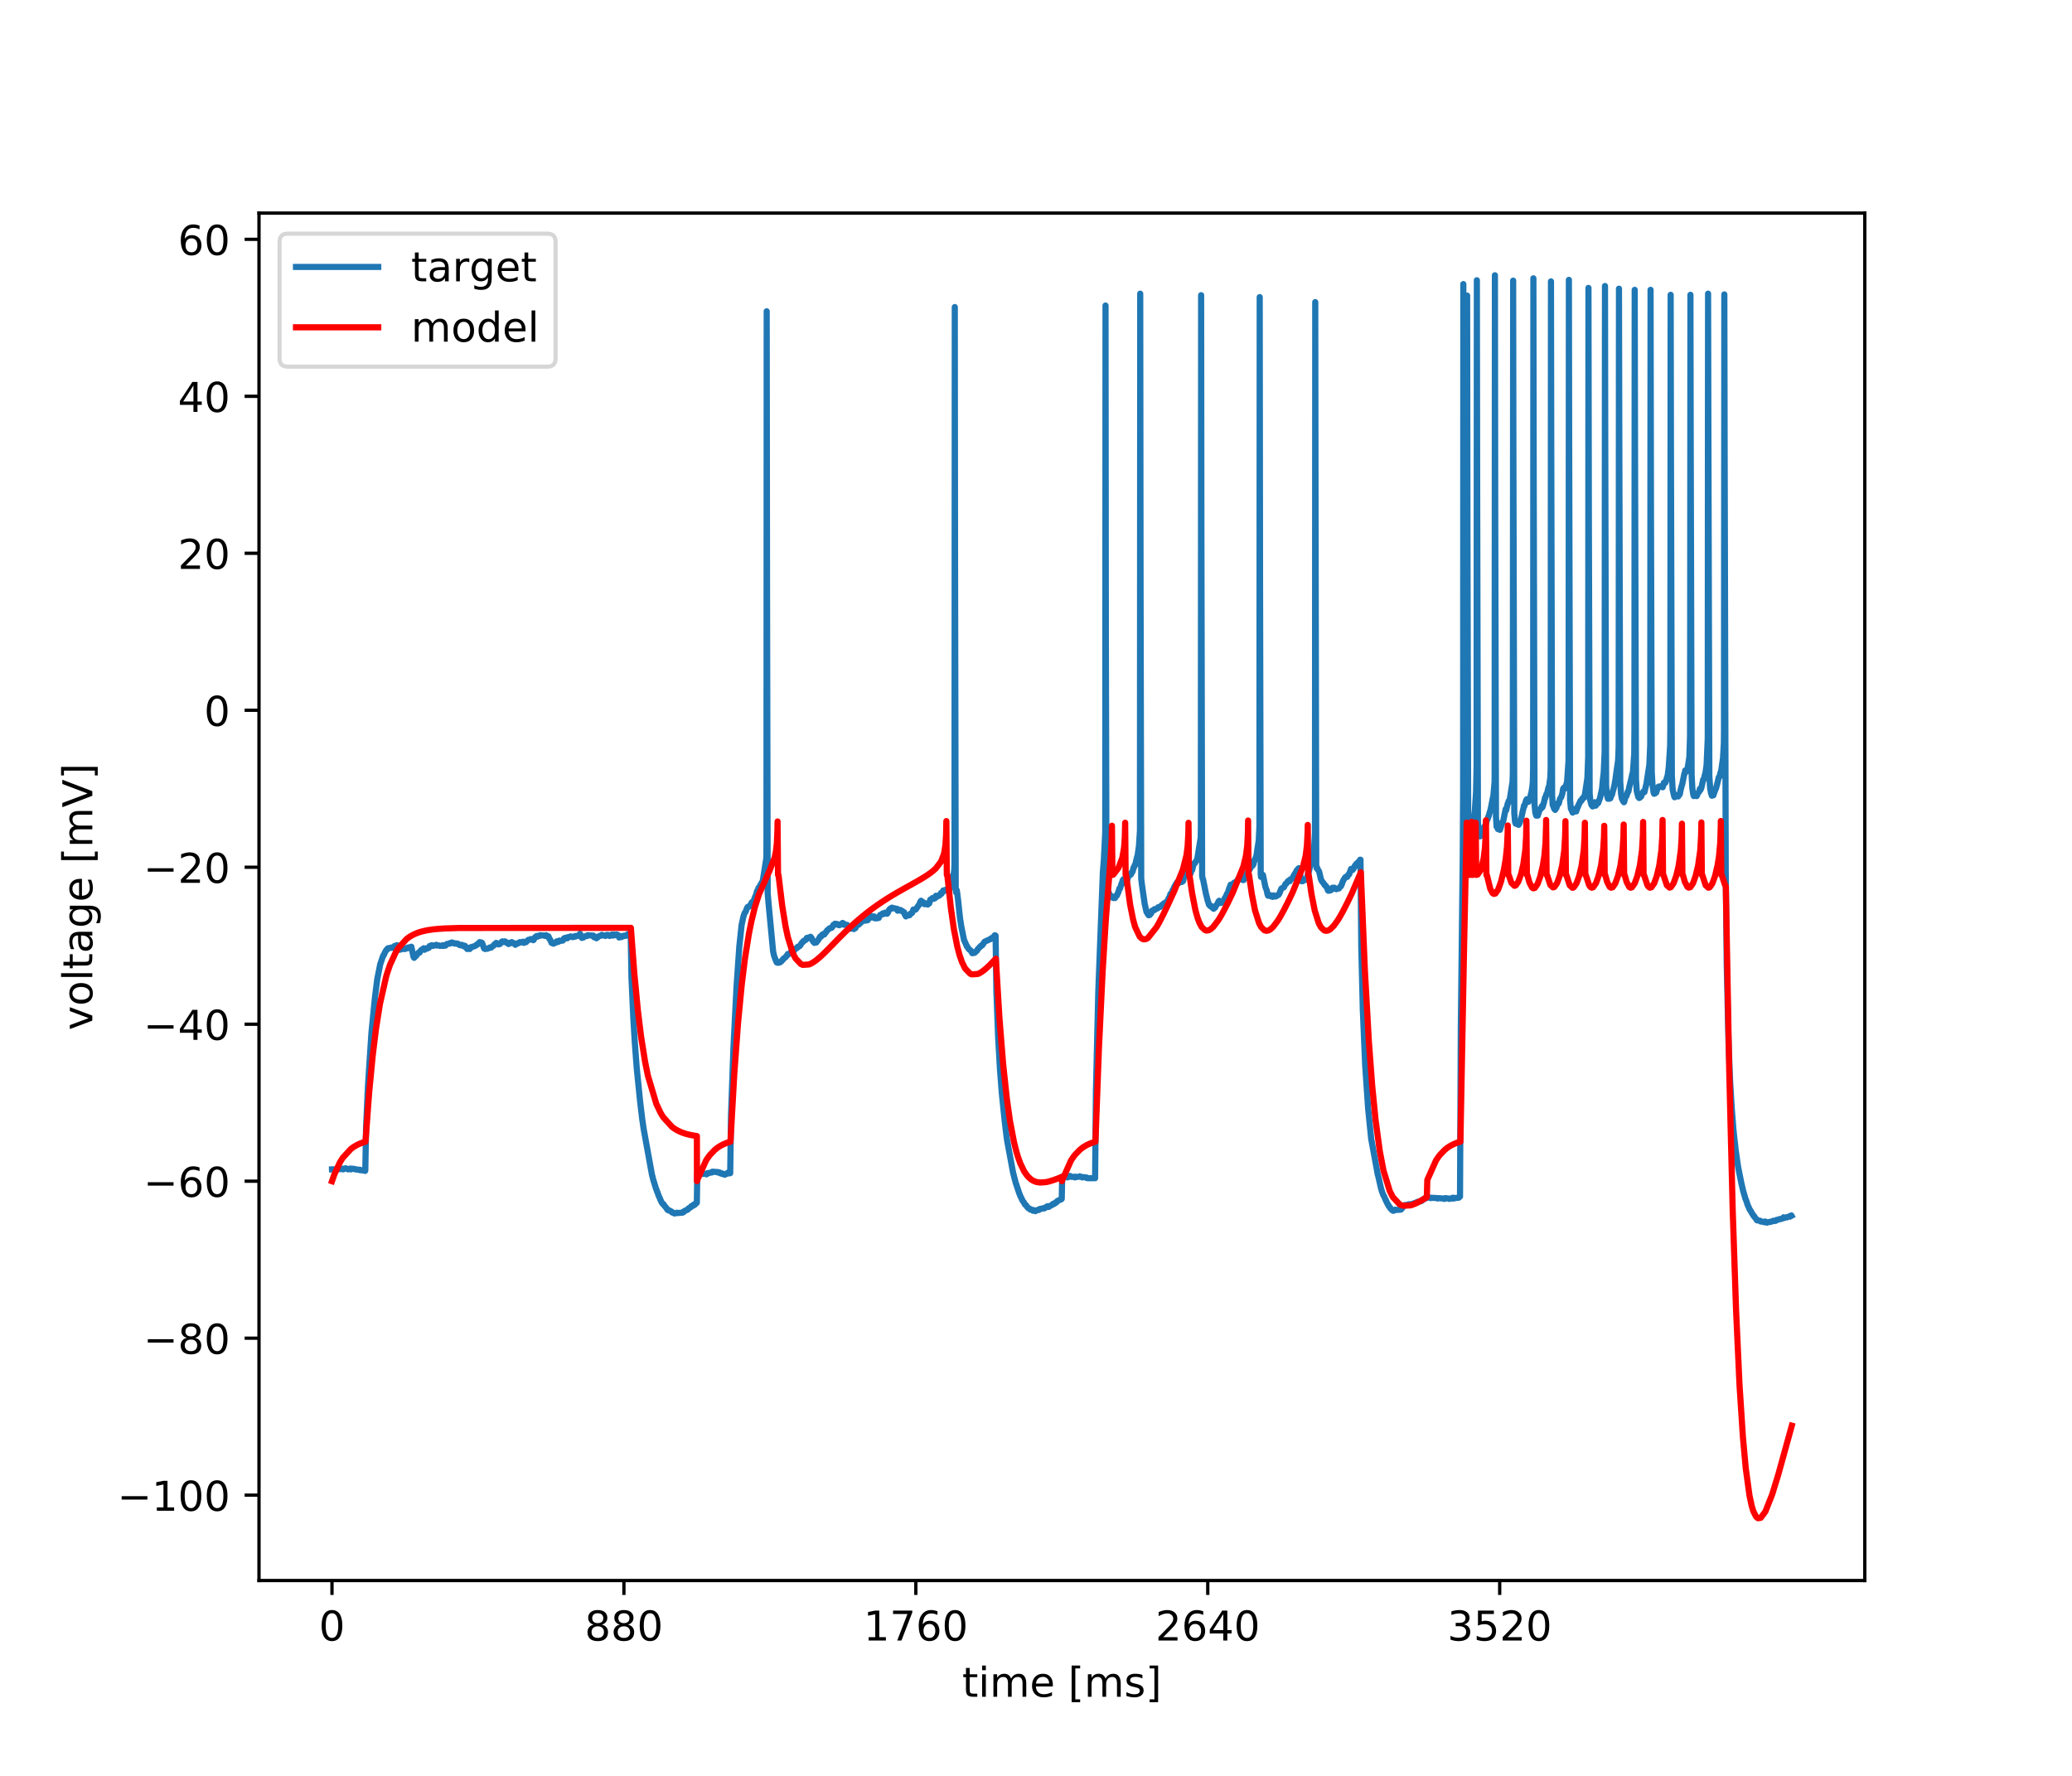 <?xml version="1.0" encoding="utf-8" standalone="no"?>
<!DOCTYPE svg PUBLIC "-//W3C//DTD SVG 1.1//EN"
  "http://www.w3.org/Graphics/SVG/1.1/DTD/svg11.dtd">
<!-- Created with matplotlib (https://matplotlib.org/) -->
<svg height="432pt" version="1.1" viewBox="0 0 504 432" width="504pt" xmlns="http://www.w3.org/2000/svg" xmlns:xlink="http://www.w3.org/1999/xlink">
 <defs>
  <style type="text/css">
*{stroke-linecap:butt;stroke-linejoin:round;}
  </style>
 </defs>
 <g id="figure_1">
  <g id="patch_1">
   <path d="M 0 432 
L 504 432 
L 504 0 
L 0 0 
z
" style="fill:#ffffff;"/>
  </g>
  <g id="axes_1">
   <g id="patch_2">
    <path d="M 63 384.48 
L 453.6 384.48 
L 453.6 51.84 
L 63 51.84 
z
" style="fill:#ffffff;"/>
   </g>
   <g id="matplotlib.axis_1">
    <g id="xtick_1">
     <g id="line2d_1">
      <defs>
       <path d="M 0 0 
L 0 3.5 
" id="m0f005b5936" style="stroke:#000000;stroke-width:0.8;"/>
      </defs>
      <g>
       <use style="stroke:#000000;stroke-width:0.8;" x="80.755" xlink:href="#m0f005b5936" y="384.48"/>
      </g>
     </g>
     <g id="text_1">
      <!-- 0 -->
      <defs>
       <path d="M 31.781 66.406 
Q 24.172 66.406 20.328 58.906 
Q 16.5 51.422 16.5 36.375 
Q 16.5 21.391 20.328 13.891 
Q 24.172 6.391 31.781 6.391 
Q 39.453 6.391 43.281 13.891 
Q 47.125 21.391 47.125 36.375 
Q 47.125 51.422 43.281 58.906 
Q 39.453 66.406 31.781 66.406 
z
M 31.781 74.219 
Q 44.047 74.219 50.516 64.516 
Q 56.984 54.828 56.984 36.375 
Q 56.984 17.969 50.516 8.266 
Q 44.047 -1.422 31.781 -1.422 
Q 19.531 -1.422 13.062 8.266 
Q 6.594 17.969 6.594 36.375 
Q 6.594 54.828 13.062 64.516 
Q 19.531 74.219 31.781 74.219 
z
" id="DejaVuSans-48"/>
      </defs>
      <g transform="translate(77.573 399.078)scale(0.1 -0.1)">
       <use xlink:href="#DejaVuSans-48"/>
      </g>
     </g>
    </g>
    <g id="xtick_2">
     <g id="line2d_2">
      <g>
       <use style="stroke:#000000;stroke-width:0.8;" x="151.763" xlink:href="#m0f005b5936" y="384.48"/>
      </g>
     </g>
     <g id="text_2">
      <!-- 880 -->
      <defs>
       <path d="M 31.781 34.625 
Q 24.75 34.625 20.719 30.859 
Q 16.703 27.094 16.703 20.516 
Q 16.703 13.922 20.719 10.156 
Q 24.75 6.391 31.781 6.391 
Q 38.812 6.391 42.859 10.172 
Q 46.922 13.969 46.922 20.516 
Q 46.922 27.094 42.891 30.859 
Q 38.875 34.625 31.781 34.625 
z
M 21.922 38.812 
Q 15.578 40.375 12.031 44.719 
Q 8.5 49.078 8.5 55.328 
Q 8.5 64.062 14.719 69.141 
Q 20.953 74.219 31.781 74.219 
Q 42.672 74.219 48.875 69.141 
Q 55.078 64.062 55.078 55.328 
Q 55.078 49.078 51.531 44.719 
Q 48 40.375 41.703 38.812 
Q 48.828 37.156 52.797 32.312 
Q 56.781 27.484 56.781 20.516 
Q 56.781 9.906 50.312 4.234 
Q 43.844 -1.422 31.781 -1.422 
Q 19.734 -1.422 13.25 4.234 
Q 6.781 9.906 6.781 20.516 
Q 6.781 27.484 10.781 32.312 
Q 14.797 37.156 21.922 38.812 
z
M 18.312 54.391 
Q 18.312 48.734 21.844 45.562 
Q 25.391 42.391 31.781 42.391 
Q 38.141 42.391 41.719 45.562 
Q 45.312 48.734 45.312 54.391 
Q 45.312 60.062 41.719 63.234 
Q 38.141 66.406 31.781 66.406 
Q 25.391 66.406 21.844 63.234 
Q 18.312 60.062 18.312 54.391 
z
" id="DejaVuSans-56"/>
      </defs>
      <g transform="translate(142.219 399.078)scale(0.1 -0.1)">
       <use xlink:href="#DejaVuSans-56"/>
       <use x="63.623" xlink:href="#DejaVuSans-56"/>
       <use x="127.246" xlink:href="#DejaVuSans-48"/>
      </g>
     </g>
    </g>
    <g id="xtick_3">
     <g id="line2d_3">
      <g>
       <use style="stroke:#000000;stroke-width:0.8;" x="222.772" xlink:href="#m0f005b5936" y="384.48"/>
      </g>
     </g>
     <g id="text_3">
      <!-- 1760 -->
      <defs>
       <path d="M 12.406 8.297 
L 28.516 8.297 
L 28.516 63.922 
L 10.984 60.406 
L 10.984 69.391 
L 28.422 72.906 
L 38.281 72.906 
L 38.281 8.297 
L 54.391 8.297 
L 54.391 0 
L 12.406 0 
z
" id="DejaVuSans-49"/>
       <path d="M 8.203 72.906 
L 55.078 72.906 
L 55.078 68.703 
L 28.609 0 
L 18.312 0 
L 43.219 64.594 
L 8.203 64.594 
z
" id="DejaVuSans-55"/>
       <path d="M 33.016 40.375 
Q 26.375 40.375 22.484 35.828 
Q 18.609 31.297 18.609 23.391 
Q 18.609 15.531 22.484 10.953 
Q 26.375 6.391 33.016 6.391 
Q 39.656 6.391 43.531 10.953 
Q 47.406 15.531 47.406 23.391 
Q 47.406 31.297 43.531 35.828 
Q 39.656 40.375 33.016 40.375 
z
M 52.594 71.297 
L 52.594 62.312 
Q 48.875 64.062 45.094 64.984 
Q 41.312 65.922 37.594 65.922 
Q 27.828 65.922 22.672 59.328 
Q 17.531 52.734 16.797 39.406 
Q 19.672 43.656 24.016 45.922 
Q 28.375 48.188 33.594 48.188 
Q 44.578 48.188 50.953 41.516 
Q 57.328 34.859 57.328 23.391 
Q 57.328 12.156 50.688 5.359 
Q 44.047 -1.422 33.016 -1.422 
Q 20.359 -1.422 13.672 8.266 
Q 6.984 17.969 6.984 36.375 
Q 6.984 53.656 15.188 63.938 
Q 23.391 74.219 37.203 74.219 
Q 40.922 74.219 44.703 73.484 
Q 48.484 72.75 52.594 71.297 
z
" id="DejaVuSans-54"/>
      </defs>
      <g transform="translate(210.047 399.078)scale(0.1 -0.1)">
       <use xlink:href="#DejaVuSans-49"/>
       <use x="63.623" xlink:href="#DejaVuSans-55"/>
       <use x="127.246" xlink:href="#DejaVuSans-54"/>
       <use x="190.869" xlink:href="#DejaVuSans-48"/>
      </g>
     </g>
    </g>
    <g id="xtick_4">
     <g id="line2d_4">
      <g>
       <use style="stroke:#000000;stroke-width:0.8;" x="293.78" xlink:href="#m0f005b5936" y="384.48"/>
      </g>
     </g>
     <g id="text_4">
      <!-- 2640 -->
      <defs>
       <path d="M 19.188 8.297 
L 53.609 8.297 
L 53.609 0 
L 7.328 0 
L 7.328 8.297 
Q 12.938 14.109 22.625 23.891 
Q 32.328 33.688 34.812 36.531 
Q 39.547 41.844 41.422 45.531 
Q 43.312 49.219 43.312 52.781 
Q 43.312 58.594 39.234 62.25 
Q 35.156 65.922 28.609 65.922 
Q 23.969 65.922 18.812 64.312 
Q 13.672 62.703 7.812 59.422 
L 7.812 69.391 
Q 13.766 71.781 18.938 73 
Q 24.125 74.219 28.422 74.219 
Q 39.75 74.219 46.484 68.547 
Q 53.219 62.891 53.219 53.422 
Q 53.219 48.922 51.531 44.891 
Q 49.859 40.875 45.406 35.406 
Q 44.188 33.984 37.641 27.219 
Q 31.109 20.453 19.188 8.297 
z
" id="DejaVuSans-50"/>
       <path d="M 37.797 64.312 
L 12.891 25.391 
L 37.797 25.391 
z
M 35.203 72.906 
L 47.609 72.906 
L 47.609 25.391 
L 58.016 25.391 
L 58.016 17.188 
L 47.609 17.188 
L 47.609 0 
L 37.797 0 
L 37.797 17.188 
L 4.891 17.188 
L 4.891 26.703 
z
" id="DejaVuSans-52"/>
      </defs>
      <g transform="translate(281.055 399.078)scale(0.1 -0.1)">
       <use xlink:href="#DejaVuSans-50"/>
       <use x="63.623" xlink:href="#DejaVuSans-54"/>
       <use x="127.246" xlink:href="#DejaVuSans-52"/>
       <use x="190.869" xlink:href="#DejaVuSans-48"/>
      </g>
     </g>
    </g>
    <g id="xtick_5">
     <g id="line2d_5">
      <g>
       <use style="stroke:#000000;stroke-width:0.8;" x="364.789" xlink:href="#m0f005b5936" y="384.48"/>
      </g>
     </g>
     <g id="text_5">
      <!-- 3520 -->
      <defs>
       <path d="M 40.578 39.312 
Q 47.656 37.797 51.625 33 
Q 55.609 28.219 55.609 21.188 
Q 55.609 10.406 48.188 4.484 
Q 40.766 -1.422 27.094 -1.422 
Q 22.516 -1.422 17.656 -0.516 
Q 12.797 0.391 7.625 2.203 
L 7.625 11.719 
Q 11.719 9.328 16.594 8.109 
Q 21.484 6.891 26.812 6.891 
Q 36.078 6.891 40.938 10.547 
Q 45.797 14.203 45.797 21.188 
Q 45.797 27.641 41.281 31.266 
Q 36.766 34.906 28.719 34.906 
L 20.219 34.906 
L 20.219 43.016 
L 29.109 43.016 
Q 36.375 43.016 40.234 45.922 
Q 44.094 48.828 44.094 54.297 
Q 44.094 59.906 40.109 62.906 
Q 36.141 65.922 28.719 65.922 
Q 24.656 65.922 20.016 65.031 
Q 15.375 64.156 9.812 62.312 
L 9.812 71.094 
Q 15.438 72.656 20.344 73.438 
Q 25.25 74.219 29.594 74.219 
Q 40.828 74.219 47.359 69.109 
Q 53.906 64.016 53.906 55.328 
Q 53.906 49.266 50.438 45.094 
Q 46.969 40.922 40.578 39.312 
z
" id="DejaVuSans-51"/>
       <path d="M 10.797 72.906 
L 49.516 72.906 
L 49.516 64.594 
L 19.828 64.594 
L 19.828 46.734 
Q 21.969 47.469 24.109 47.828 
Q 26.266 48.188 28.422 48.188 
Q 40.625 48.188 47.75 41.5 
Q 54.891 34.812 54.891 23.391 
Q 54.891 11.625 47.562 5.094 
Q 40.234 -1.422 26.906 -1.422 
Q 22.312 -1.422 17.547 -0.641 
Q 12.797 0.141 7.719 1.703 
L 7.719 11.625 
Q 12.109 9.234 16.797 8.062 
Q 21.484 6.891 26.703 6.891 
Q 35.156 6.891 40.078 11.328 
Q 45.016 15.766 45.016 23.391 
Q 45.016 31 40.078 35.438 
Q 35.156 39.891 26.703 39.891 
Q 22.75 39.891 18.812 39.016 
Q 14.891 38.141 10.797 36.281 
z
" id="DejaVuSans-53"/>
      </defs>
      <g transform="translate(352.064 399.078)scale(0.1 -0.1)">
       <use xlink:href="#DejaVuSans-51"/>
       <use x="63.623" xlink:href="#DejaVuSans-53"/>
       <use x="127.246" xlink:href="#DejaVuSans-50"/>
       <use x="190.869" xlink:href="#DejaVuSans-48"/>
      </g>
     </g>
    </g>
    <g id="text_6">
     <!-- time [ms] -->
     <defs>
      <path d="M 18.312 70.219 
L 18.312 54.688 
L 36.812 54.688 
L 36.812 47.703 
L 18.312 47.703 
L 18.312 18.016 
Q 18.312 11.328 20.141 9.422 
Q 21.969 7.516 27.594 7.516 
L 36.812 7.516 
L 36.812 0 
L 27.594 0 
Q 17.188 0 13.234 3.875 
Q 9.281 7.766 9.281 18.016 
L 9.281 47.703 
L 2.688 47.703 
L 2.688 54.688 
L 9.281 54.688 
L 9.281 70.219 
z
" id="DejaVuSans-116"/>
      <path d="M 9.422 54.688 
L 18.406 54.688 
L 18.406 0 
L 9.422 0 
z
M 9.422 75.984 
L 18.406 75.984 
L 18.406 64.594 
L 9.422 64.594 
z
" id="DejaVuSans-105"/>
      <path d="M 52 44.188 
Q 55.375 50.25 60.062 53.125 
Q 64.75 56 71.094 56 
Q 79.641 56 84.281 50.016 
Q 88.922 44.047 88.922 33.016 
L 88.922 0 
L 79.891 0 
L 79.891 32.719 
Q 79.891 40.578 77.094 44.375 
Q 74.312 48.188 68.609 48.188 
Q 61.625 48.188 57.562 43.547 
Q 53.516 38.922 53.516 30.906 
L 53.516 0 
L 44.484 0 
L 44.484 32.719 
Q 44.484 40.625 41.703 44.406 
Q 38.922 48.188 33.109 48.188 
Q 26.219 48.188 22.156 43.531 
Q 18.109 38.875 18.109 30.906 
L 18.109 0 
L 9.078 0 
L 9.078 54.688 
L 18.109 54.688 
L 18.109 46.188 
Q 21.188 51.219 25.484 53.609 
Q 29.781 56 35.688 56 
Q 41.656 56 45.828 52.969 
Q 50 49.953 52 44.188 
z
" id="DejaVuSans-109"/>
      <path d="M 56.203 29.594 
L 56.203 25.203 
L 14.891 25.203 
Q 15.484 15.922 20.484 11.062 
Q 25.484 6.203 34.422 6.203 
Q 39.594 6.203 44.453 7.469 
Q 49.312 8.734 54.109 11.281 
L 54.109 2.781 
Q 49.266 0.734 44.188 -0.344 
Q 39.109 -1.422 33.891 -1.422 
Q 20.797 -1.422 13.156 6.188 
Q 5.516 13.812 5.516 26.812 
Q 5.516 40.234 12.766 48.109 
Q 20.016 56 32.328 56 
Q 43.359 56 49.781 48.891 
Q 56.203 41.797 56.203 29.594 
z
M 47.219 32.234 
Q 47.125 39.594 43.094 43.984 
Q 39.062 48.391 32.422 48.391 
Q 24.906 48.391 20.391 44.141 
Q 15.875 39.891 15.188 32.172 
z
" id="DejaVuSans-101"/>
      <path id="DejaVuSans-32"/>
      <path d="M 8.594 75.984 
L 29.297 75.984 
L 29.297 69 
L 17.578 69 
L 17.578 -6.203 
L 29.297 -6.203 
L 29.297 -13.188 
L 8.594 -13.188 
z
" id="DejaVuSans-91"/>
      <path d="M 44.281 53.078 
L 44.281 44.578 
Q 40.484 46.531 36.375 47.5 
Q 32.281 48.484 27.875 48.484 
Q 21.188 48.484 17.844 46.438 
Q 14.5 44.391 14.5 40.281 
Q 14.5 37.156 16.891 35.375 
Q 19.281 33.594 26.516 31.984 
L 29.594 31.297 
Q 39.156 29.25 43.188 25.516 
Q 47.219 21.781 47.219 15.094 
Q 47.219 7.469 41.188 3.016 
Q 35.156 -1.422 24.609 -1.422 
Q 20.219 -1.422 15.453 -0.562 
Q 10.688 0.297 5.422 2 
L 5.422 11.281 
Q 10.406 8.688 15.234 7.391 
Q 20.062 6.109 24.812 6.109 
Q 31.156 6.109 34.562 8.281 
Q 37.984 10.453 37.984 14.406 
Q 37.984 18.062 35.516 20.016 
Q 33.062 21.969 24.703 23.781 
L 21.578 24.516 
Q 13.234 26.266 9.516 29.906 
Q 5.812 33.547 5.812 39.891 
Q 5.812 47.609 11.281 51.797 
Q 16.75 56 26.812 56 
Q 31.781 56 36.172 55.266 
Q 40.578 54.547 44.281 53.078 
z
" id="DejaVuSans-115"/>
      <path d="M 30.422 75.984 
L 30.422 -13.188 
L 9.719 -13.188 
L 9.719 -6.203 
L 21.391 -6.203 
L 21.391 69 
L 9.719 69 
L 9.719 75.984 
z
" id="DejaVuSans-93"/>
     </defs>
     <g transform="translate(234.038 412.757)scale(0.1 -0.1)">
      <use xlink:href="#DejaVuSans-116"/>
      <use x="39.209" xlink:href="#DejaVuSans-105"/>
      <use x="66.992" xlink:href="#DejaVuSans-109"/>
      <use x="164.404" xlink:href="#DejaVuSans-101"/>
      <use x="225.928" xlink:href="#DejaVuSans-32"/>
      <use x="257.715" xlink:href="#DejaVuSans-91"/>
      <use x="296.729" xlink:href="#DejaVuSans-109"/>
      <use x="394.141" xlink:href="#DejaVuSans-115"/>
      <use x="446.24" xlink:href="#DejaVuSans-93"/>
     </g>
    </g>
   </g>
   <g id="matplotlib.axis_2">
    <g id="ytick_1">
     <g id="line2d_6">
      <defs>
       <path d="M 0 0 
L -3.5 0 
" id="mcb0422ca53" style="stroke:#000000;stroke-width:0.8;"/>
      </defs>
      <g>
       <use style="stroke:#000000;stroke-width:0.8;" x="63" xlink:href="#mcb0422ca53" y="363.708"/>
      </g>
     </g>
     <g id="text_7">
      <!-- −100 -->
      <defs>
       <path d="M 10.594 35.5 
L 73.188 35.5 
L 73.188 27.203 
L 10.594 27.203 
z
" id="DejaVuSans-8722"/>
      </defs>
      <g transform="translate(28.533 367.508)scale(0.1 -0.1)">
       <use xlink:href="#DejaVuSans-8722"/>
       <use x="83.789" xlink:href="#DejaVuSans-49"/>
       <use x="147.412" xlink:href="#DejaVuSans-48"/>
       <use x="211.035" xlink:href="#DejaVuSans-48"/>
      </g>
     </g>
    </g>
    <g id="ytick_2">
     <g id="line2d_7">
      <g>
       <use style="stroke:#000000;stroke-width:0.8;" x="63" xlink:href="#mcb0422ca53" y="325.522"/>
      </g>
     </g>
     <g id="text_8">
      <!-- −80 -->
      <g transform="translate(34.895 329.321)scale(0.1 -0.1)">
       <use xlink:href="#DejaVuSans-8722"/>
       <use x="83.789" xlink:href="#DejaVuSans-56"/>
       <use x="147.412" xlink:href="#DejaVuSans-48"/>
      </g>
     </g>
    </g>
    <g id="ytick_3">
     <g id="line2d_8">
      <g>
       <use style="stroke:#000000;stroke-width:0.8;" x="63" xlink:href="#mcb0422ca53" y="287.335"/>
      </g>
     </g>
     <g id="text_9">
      <!-- −60 -->
      <g transform="translate(34.895 291.134)scale(0.1 -0.1)">
       <use xlink:href="#DejaVuSans-8722"/>
       <use x="83.789" xlink:href="#DejaVuSans-54"/>
       <use x="147.412" xlink:href="#DejaVuSans-48"/>
      </g>
     </g>
    </g>
    <g id="ytick_4">
     <g id="line2d_9">
      <g>
       <use style="stroke:#000000;stroke-width:0.8;" x="63" xlink:href="#mcb0422ca53" y="249.148"/>
      </g>
     </g>
     <g id="text_10">
      <!-- −40 -->
      <g transform="translate(34.895 252.948)scale(0.1 -0.1)">
       <use xlink:href="#DejaVuSans-8722"/>
       <use x="83.789" xlink:href="#DejaVuSans-52"/>
       <use x="147.412" xlink:href="#DejaVuSans-48"/>
      </g>
     </g>
    </g>
    <g id="ytick_5">
     <g id="line2d_10">
      <g>
       <use style="stroke:#000000;stroke-width:0.8;" x="63" xlink:href="#mcb0422ca53" y="210.962"/>
      </g>
     </g>
     <g id="text_11">
      <!-- −20 -->
      <g transform="translate(34.895 214.761)scale(0.1 -0.1)">
       <use xlink:href="#DejaVuSans-8722"/>
       <use x="83.789" xlink:href="#DejaVuSans-50"/>
       <use x="147.412" xlink:href="#DejaVuSans-48"/>
      </g>
     </g>
    </g>
    <g id="ytick_6">
     <g id="line2d_11">
      <g>
       <use style="stroke:#000000;stroke-width:0.8;" x="63" xlink:href="#mcb0422ca53" y="172.775"/>
      </g>
     </g>
     <g id="text_12">
      <!-- 0 -->
      <g transform="translate(49.638 176.574)scale(0.1 -0.1)">
       <use xlink:href="#DejaVuSans-48"/>
      </g>
     </g>
    </g>
    <g id="ytick_7">
     <g id="line2d_12">
      <g>
       <use style="stroke:#000000;stroke-width:0.8;" x="63" xlink:href="#mcb0422ca53" y="134.588"/>
      </g>
     </g>
     <g id="text_13">
      <!-- 20 -->
      <g transform="translate(43.275 138.388)scale(0.1 -0.1)">
       <use xlink:href="#DejaVuSans-50"/>
       <use x="63.623" xlink:href="#DejaVuSans-48"/>
      </g>
     </g>
    </g>
    <g id="ytick_8">
     <g id="line2d_13">
      <g>
       <use style="stroke:#000000;stroke-width:0.8;" x="63" xlink:href="#mcb0422ca53" y="96.402"/>
      </g>
     </g>
     <g id="text_14">
      <!-- 40 -->
      <g transform="translate(43.275 100.201)scale(0.1 -0.1)">
       <use xlink:href="#DejaVuSans-52"/>
       <use x="63.623" xlink:href="#DejaVuSans-48"/>
      </g>
     </g>
    </g>
    <g id="ytick_9">
     <g id="line2d_14">
      <g>
       <use style="stroke:#000000;stroke-width:0.8;" x="63" xlink:href="#mcb0422ca53" y="58.215"/>
      </g>
     </g>
     <g id="text_15">
      <!-- 60 -->
      <g transform="translate(43.275 62.014)scale(0.1 -0.1)">
       <use xlink:href="#DejaVuSans-54"/>
       <use x="63.623" xlink:href="#DejaVuSans-48"/>
      </g>
     </g>
    </g>
    <g id="text_16">
     <!-- voltage [mV] -->
     <defs>
      <path d="M 2.984 54.688 
L 12.5 54.688 
L 29.594 8.797 
L 46.688 54.688 
L 56.203 54.688 
L 35.688 0 
L 23.484 0 
z
" id="DejaVuSans-118"/>
      <path d="M 30.609 48.391 
Q 23.391 48.391 19.188 42.75 
Q 14.984 37.109 14.984 27.297 
Q 14.984 17.484 19.156 11.844 
Q 23.344 6.203 30.609 6.203 
Q 37.797 6.203 41.984 11.859 
Q 46.188 17.531 46.188 27.297 
Q 46.188 37.016 41.984 42.703 
Q 37.797 48.391 30.609 48.391 
z
M 30.609 56 
Q 42.328 56 49.016 48.375 
Q 55.719 40.766 55.719 27.297 
Q 55.719 13.875 49.016 6.219 
Q 42.328 -1.422 30.609 -1.422 
Q 18.844 -1.422 12.172 6.219 
Q 5.516 13.875 5.516 27.297 
Q 5.516 40.766 12.172 48.375 
Q 18.844 56 30.609 56 
z
" id="DejaVuSans-111"/>
      <path d="M 9.422 75.984 
L 18.406 75.984 
L 18.406 0 
L 9.422 0 
z
" id="DejaVuSans-108"/>
      <path d="M 34.281 27.484 
Q 23.391 27.484 19.188 25 
Q 14.984 22.516 14.984 16.5 
Q 14.984 11.719 18.141 8.906 
Q 21.297 6.109 26.703 6.109 
Q 34.188 6.109 38.703 11.406 
Q 43.219 16.703 43.219 25.484 
L 43.219 27.484 
z
M 52.203 31.203 
L 52.203 0 
L 43.219 0 
L 43.219 8.297 
Q 40.141 3.328 35.547 0.953 
Q 30.953 -1.422 24.312 -1.422 
Q 15.922 -1.422 10.953 3.297 
Q 6 8.016 6 15.922 
Q 6 25.141 12.172 29.828 
Q 18.359 34.516 30.609 34.516 
L 43.219 34.516 
L 43.219 35.406 
Q 43.219 41.609 39.141 45 
Q 35.062 48.391 27.688 48.391 
Q 23 48.391 18.547 47.266 
Q 14.109 46.141 10.016 43.891 
L 10.016 52.203 
Q 14.938 54.109 19.578 55.047 
Q 24.219 56 28.609 56 
Q 40.484 56 46.344 49.844 
Q 52.203 43.703 52.203 31.203 
z
" id="DejaVuSans-97"/>
      <path d="M 45.406 27.984 
Q 45.406 37.75 41.375 43.109 
Q 37.359 48.484 30.078 48.484 
Q 22.859 48.484 18.828 43.109 
Q 14.797 37.75 14.797 27.984 
Q 14.797 18.266 18.828 12.891 
Q 22.859 7.516 30.078 7.516 
Q 37.359 7.516 41.375 12.891 
Q 45.406 18.266 45.406 27.984 
z
M 54.391 6.781 
Q 54.391 -7.172 48.188 -13.984 
Q 42 -20.797 29.203 -20.797 
Q 24.469 -20.797 20.266 -20.094 
Q 16.062 -19.391 12.109 -17.922 
L 12.109 -9.188 
Q 16.062 -11.328 19.922 -12.344 
Q 23.781 -13.375 27.781 -13.375 
Q 36.625 -13.375 41.016 -8.766 
Q 45.406 -4.156 45.406 5.172 
L 45.406 9.625 
Q 42.625 4.781 38.281 2.391 
Q 33.938 0 27.875 0 
Q 17.828 0 11.672 7.656 
Q 5.516 15.328 5.516 27.984 
Q 5.516 40.672 11.672 48.328 
Q 17.828 56 27.875 56 
Q 33.938 56 38.281 53.609 
Q 42.625 51.219 45.406 46.391 
L 45.406 54.688 
L 54.391 54.688 
z
" id="DejaVuSans-103"/>
      <path d="M 28.609 0 
L 0.781 72.906 
L 11.078 72.906 
L 34.188 11.531 
L 57.328 72.906 
L 67.578 72.906 
L 39.797 0 
z
" id="DejaVuSans-86"/>
     </defs>
     <g transform="translate(22.453 250.624)rotate(-90)scale(0.1 -0.1)">
      <use xlink:href="#DejaVuSans-118"/>
      <use x="59.18" xlink:href="#DejaVuSans-111"/>
      <use x="120.361" xlink:href="#DejaVuSans-108"/>
      <use x="148.145" xlink:href="#DejaVuSans-116"/>
      <use x="187.354" xlink:href="#DejaVuSans-97"/>
      <use x="248.633" xlink:href="#DejaVuSans-103"/>
      <use x="312.109" xlink:href="#DejaVuSans-101"/>
      <use x="373.633" xlink:href="#DejaVuSans-32"/>
      <use x="405.42" xlink:href="#DejaVuSans-91"/>
      <use x="444.434" xlink:href="#DejaVuSans-109"/>
      <use x="541.846" xlink:href="#DejaVuSans-86"/>
      <use x="610.254" xlink:href="#DejaVuSans-93"/>
     </g>
    </g>
   </g>
   <g id="line2d_15">
    <path clip-path="url(#p55fd9a0261)" d="M 80.755 284.464 
L 83.385 284.37 
L 83.417 284.277 
L 83.466 284.464 
L 83.482 284.37 
L 83.966 284.277 
L 84.063 284.184 
L 84.176 284.277 
L 84.547 284.37 
L 84.66 284.464 
L 84.967 284.37 
L 85.08 284.277 
L 85.338 284.37 
L 85.354 284.464 
L 85.402 284.277 
L 85.419 284.277 
L 86.322 284.37 
L 86.435 284.464 
L 87.42 284.557 
L 87.533 284.65 
L 87.581 284.557 
L 87.629 284.65 
L 88.695 284.743 
L 88.808 284.837 
L 88.856 284.743 
L 89.05 274.115 
L 89.502 264.14 
L 90.357 251.181 
L 91.196 242.697 
L 91.454 240.646 
L 91.777 238.129 
L 92.503 234.493 
L 92.536 234.4 
L 92.713 233.933 
L 92.745 233.84 
L 92.971 233.094 
L 93.02 233.001 
L 93.213 232.442 
L 93.359 232.349 
L 93.536 231.882 
L 93.601 231.789 
L 93.762 231.416 
L 93.859 231.323 
L 94.004 231.043 
L 94.214 230.95 
L 94.359 230.67 
L 95.134 230.577 
L 95.182 230.484 
L 95.231 230.577 
L 95.844 230.484 
L 95.989 230.111 
L 96.054 230.204 
L 96.086 230.111 
L 96.393 230.018 
L 96.506 229.925 
L 96.796 230.018 
L 97.006 230.67 
L 97.07 230.764 
L 97.216 231.043 
L 97.393 230.95 
L 97.425 230.857 
L 97.49 230.95 
L 97.845 230.857 
L 97.974 230.67 
L 98.265 230.764 
L 98.297 230.857 
L 98.345 230.764 
L 98.458 230.67 
L 98.507 230.764 
L 98.539 230.857 
L 98.571 230.67 
L 98.603 230.764 
L 99.12 230.67 
L 99.249 230.484 
L 99.959 230.391 
L 100.056 230.297 
L 100.572 232.721 
L 100.621 232.815 
L 100.734 233.001 
L 100.863 232.815 
L 101.024 232.721 
L 101.153 232.535 
L 101.299 232.442 
L 101.444 232.162 
L 101.557 232.069 
L 101.686 231.882 
L 101.831 231.789 
L 101.847 231.696 
L 101.928 231.789 
L 102.106 231.696 
L 102.267 231.323 
L 102.364 231.23 
L 102.493 231.043 
L 102.993 230.95 
L 103.058 230.67 
L 103.106 230.764 
L 103.251 231.043 
L 103.38 230.857 
L 103.687 230.764 
L 103.784 230.67 
L 103.881 230.764 
L 103.994 230.67 
L 104.091 230.577 
L 104.187 230.484 
L 104.3 230.577 
L 104.381 230.484 
L 104.526 230.111 
L 104.575 230.204 
L 104.623 230.111 
L 104.897 230.018 
L 105.01 229.925 
L 105.236 230.018 
L 105.317 230.111 
L 105.333 230.018 
L 106.108 229.925 
L 106.124 229.831 
L 106.172 230.018 
L 106.205 229.925 
L 106.882 230.018 
L 106.995 230.111 
L 107.705 230.018 
L 107.738 229.925 
L 107.786 230.111 
L 108.383 230.018 
L 108.512 229.831 
L 108.577 229.738 
L 108.69 229.645 
L 109.255 229.552 
L 109.335 229.458 
L 109.352 229.552 
L 109.691 229.458 
L 109.82 229.272 
L 109.916 229.365 
L 110.013 229.272 
L 110.126 229.365 
L 110.53 229.458 
L 110.61 229.552 
L 110.627 229.458 
L 111.369 229.552 
L 111.498 229.738 
L 111.837 229.831 
L 111.853 229.925 
L 111.934 229.831 
L 112.256 229.925 
L 112.321 229.831 
L 112.369 230.018 
L 112.821 230.111 
L 112.837 230.204 
L 112.87 230.018 
L 112.902 230.018 
L 113.144 230.111 
L 113.289 230.391 
L 113.37 230.484 
L 113.499 230.67 
L 113.596 230.764 
L 113.644 230.857 
L 113.693 230.764 
L 113.79 230.67 
L 113.87 230.577 
L 113.886 230.67 
L 114.161 230.764 
L 114.258 230.857 
L 114.387 230.577 
L 114.419 230.67 
L 114.484 230.577 
L 114.58 230.391 
L 114.597 230.484 
L 114.806 230.391 
L 114.919 230.297 
L 115.355 230.204 
L 115.468 230.111 
L 115.759 230.018 
L 115.888 229.831 
L 116.162 229.738 
L 116.259 229.552 
L 116.275 229.645 
L 116.356 229.552 
L 116.469 229.458 
L 116.533 229.365 
L 116.662 229.179 
L 117.017 229.272 
L 117.033 229.365 
L 117.114 229.272 
L 117.259 229.365 
L 117.437 229.831 
L 117.469 229.925 
L 117.663 230.484 
L 117.711 230.577 
L 117.792 230.764 
L 117.824 230.67 
L 117.921 230.764 
L 118.034 230.857 
L 118.647 230.764 
L 118.76 230.67 
L 119.051 230.577 
L 119.131 230.484 
L 119.148 230.577 
L 119.519 230.484 
L 119.648 230.297 
L 119.809 230.204 
L 119.922 230.111 
L 120.1 230.018 
L 120.245 229.738 
L 120.439 229.645 
L 120.552 229.552 
L 120.665 229.458 
L 120.697 229.365 
L 120.745 229.552 
L 121.116 229.645 
L 121.229 229.738 
L 121.601 229.645 
L 121.73 229.458 
L 121.81 229.365 
L 121.939 229.179 
L 122.117 229.085 
L 122.214 228.992 
L 122.343 229.179 
L 122.779 229.085 
L 122.811 228.992 
L 122.875 229.085 
L 122.924 229.179 
L 122.972 229.085 
L 123.134 229.179 
L 123.263 229.365 
L 123.553 229.458 
L 123.682 229.645 
L 123.828 229.365 
L 123.924 229.458 
L 123.941 229.552 
L 124.005 229.365 
L 124.36 229.272 
L 124.473 229.179 
L 124.683 229.272 
L 124.812 229.458 
L 125.216 229.552 
L 125.329 229.738 
L 125.361 229.831 
L 125.441 229.645 
L 125.764 229.552 
L 125.78 229.458 
L 125.861 229.552 
L 126.039 229.458 
L 126.152 229.365 
L 126.329 229.272 
L 126.426 229.179 
L 126.539 229.272 
L 127.136 229.179 
L 127.152 229.085 
L 127.233 229.179 
L 127.249 229.272 
L 127.297 229.085 
L 127.314 229.085 
L 127.394 229.179 
L 127.443 229.365 
L 127.507 229.272 
L 127.523 229.179 
L 127.604 229.272 
L 127.975 229.179 
L 128.104 228.992 
L 128.217 228.899 
L 128.33 228.806 
L 128.411 228.713 
L 128.524 228.619 
L 129.089 228.526 
L 129.137 228.433 
L 129.186 228.526 
L 129.605 228.619 
L 129.718 228.713 
L 129.831 228.619 
L 130.009 228.153 
L 130.138 228.06 
L 130.267 227.874 
L 130.525 227.78 
L 130.541 227.687 
L 130.59 227.874 
L 130.622 227.78 
L 130.67 227.874 
L 130.719 227.78 
L 131.074 227.687 
L 131.138 227.594 
L 131.171 227.687 
L 131.203 227.594 
L 131.316 227.501 
L 132.478 227.594 
L 132.591 227.687 
L 132.768 227.594 
L 132.817 227.501 
L 132.865 227.594 
L 133.269 227.687 
L 133.382 227.78 
L 133.414 227.78 
L 133.559 228.246 
L 133.591 228.153 
L 133.607 228.34 
L 133.624 228.34 
L 133.737 228.433 
L 133.785 228.526 
L 133.93 228.806 
L 133.979 228.899 
L 134.156 229.365 
L 134.269 229.272 
L 134.431 229.365 
L 134.56 229.552 
L 134.624 229.458 
L 134.656 229.552 
L 134.818 229.458 
L 134.931 229.365 
L 135.302 229.272 
L 135.415 228.992 
L 135.431 229.085 
L 135.818 228.992 
L 135.835 228.899 
L 135.867 229.085 
L 135.915 228.992 
L 136.044 228.899 
L 136.06 228.806 
L 136.141 228.899 
L 136.884 228.806 
L 137.029 228.526 
L 137.158 228.433 
L 137.206 228.246 
L 137.255 228.433 
L 137.368 228.34 
L 137.432 228.153 
L 137.465 228.34 
L 137.69 228.246 
L 137.82 228.06 
L 137.916 228.153 
L 138.013 228.246 
L 138.158 227.967 
L 138.707 227.874 
L 138.82 227.78 
L 139.127 227.874 
L 139.24 227.967 
L 139.772 227.874 
L 139.901 227.687 
L 139.998 227.78 
L 140.095 227.687 
L 140.111 227.78 
L 140.192 227.687 
L 140.757 227.594 
L 140.886 227.407 
L 140.967 227.314 
L 141.096 227.128 
L 141.322 227.874 
L 141.402 227.967 
L 141.531 228.153 
L 141.903 228.06 
L 142.016 227.967 
L 142.145 227.874 
L 142.258 227.78 
L 142.806 227.687 
L 142.935 227.501 
L 144.339 227.594 
L 144.469 227.967 
L 144.485 227.874 
L 144.582 227.78 
L 144.727 228.06 
L 145.05 228.153 
L 145.082 228.246 
L 145.146 228.153 
L 145.34 228.06 
L 145.469 227.874 
L 145.647 227.78 
L 145.76 227.687 
L 146.308 227.594 
L 146.389 227.407 
L 146.421 227.501 
L 147.244 227.594 
L 147.26 227.687 
L 147.341 227.594 
L 147.551 227.501 
L 147.664 227.407 
L 148.18 227.501 
L 148.309 227.687 
L 148.374 227.594 
L 148.487 227.501 
L 148.874 227.407 
L 148.89 227.314 
L 148.971 227.407 
L 149.1 227.501 
L 149.116 227.594 
L 149.165 227.407 
L 149.197 227.501 
L 149.294 227.407 
L 149.407 227.314 
L 149.697 227.407 
L 149.81 227.501 
L 149.972 227.501 
L 150.004 227.314 
L 150.085 227.407 
L 150.407 227.501 
L 150.601 228.06 
L 150.746 227.78 
L 151.085 227.874 
L 151.15 227.967 
L 151.182 227.874 
L 151.36 227.78 
L 151.376 227.687 
L 151.456 227.78 
L 151.811 227.687 
L 151.844 227.594 
L 151.908 227.687 
L 152.425 227.594 
L 152.554 227.407 
L 152.651 227.314 
L 152.715 227.221 
L 152.747 227.314 
L 152.764 227.407 
L 152.812 227.221 
L 152.828 227.221 
L 153.409 227.221 
L 153.603 237.849 
L 154.055 247.731 
L 154.426 253.791 
L 154.862 259.571 
L 154.975 260.783 
L 155.685 267.776 
L 155.894 269.547 
L 156.266 272.623 
L 156.282 272.623 
L 156.556 274.581 
L 158.622 285.955 
L 158.67 286.048 
L 158.993 287.354 
L 159.058 287.447 
L 159.3 288.286 
L 159.332 288.379 
L 159.558 289.125 
L 159.622 289.218 
L 159.832 289.871 
L 159.897 289.964 
L 160.09 290.523 
L 160.123 290.617 
L 160.3 291.083 
L 160.349 291.176 
L 160.494 291.456 
L 160.526 291.549 
L 160.704 292.015 
L 160.768 292.108 
L 160.93 292.481 
L 161.043 292.575 
L 161.188 292.854 
L 161.414 292.947 
L 161.559 293.227 
L 161.64 293.32 
L 161.769 293.507 
L 161.898 293.6 
L 162.027 293.787 
L 162.092 293.88 
L 162.221 294.066 
L 162.285 294.159 
L 162.317 294.253 
L 162.382 294.159 
L 162.463 294.253 
L 162.592 294.439 
L 162.995 294.532 
L 163.108 294.626 
L 163.318 294.719 
L 163.431 294.905 
L 163.463 294.812 
L 163.528 294.905 
L 163.641 294.998 
L 163.931 295.092 
L 164.044 295.185 
L 164.545 295.092 
L 164.625 294.998 
L 164.641 295.092 
L 165.997 294.998 
L 166.126 294.812 
L 166.207 294.905 
L 166.223 294.812 
L 166.433 294.719 
L 166.562 294.532 
L 166.901 294.439 
L 167.014 294.346 
L 167.304 294.253 
L 167.449 293.973 
L 167.659 293.88 
L 167.772 293.787 
L 168.014 293.693 
L 168.16 293.414 
L 168.45 293.32 
L 168.563 293.227 
L 168.579 293.32 
L 168.628 293.134 
L 168.644 293.227 
L 168.757 293.134 
L 168.837 293.041 
L 168.853 292.947 
L 168.886 293.134 
L 168.934 293.041 
L 169.128 292.947 
L 169.257 292.761 
L 169.418 292.668 
L 169.499 292.575 
L 169.612 285.303 
L 169.709 285.396 
L 169.725 285.489 
L 169.806 285.396 
L 170.951 285.489 
L 170.968 285.582 
L 171.048 285.489 
L 171.791 285.582 
L 171.823 285.676 
L 171.887 285.582 
L 171.952 285.489 
L 172.049 285.396 
L 172.162 285.489 
L 172.388 285.396 
L 172.501 285.303 
L 173.162 285.209 
L 173.292 285.023 
L 174.518 285.116 
L 174.583 285.209 
L 174.615 285.116 
L 175.018 285.209 
L 175.147 285.396 
L 175.26 285.303 
L 175.39 285.396 
L 175.406 285.489 
L 175.486 285.396 
L 175.615 285.489 
L 175.712 285.582 
L 175.825 285.489 
L 175.938 285.582 
L 176.164 285.676 
L 176.277 285.769 
L 176.39 285.676 
L 176.664 285.582 
L 176.777 285.489 
L 176.939 285.396 
L 176.971 285.303 
L 177.019 285.489 
L 177.036 285.396 
L 177.617 285.396 
L 177.81 271.505 
L 178.391 255.19 
L 179.15 240.18 
L 179.828 230.297 
L 180.392 224.983 
L 180.86 222.839 
L 180.877 222.839 
L 181.022 222.373 
L 181.183 222 
L 181.312 221.907 
L 181.474 221.534 
L 181.506 221.441 
L 181.7 220.881 
L 181.764 220.788 
L 181.893 220.602 
L 182.329 220.508 
L 182.474 220.229 
L 182.506 220.135 
L 182.636 219.949 
L 182.716 219.856 
L 182.878 219.483 
L 182.926 219.576 
L 182.975 219.669 
L 183.023 219.576 
L 183.104 219.483 
L 183.233 219.296 
L 183.281 219.203 
L 183.443 218.83 
L 183.475 218.737 
L 183.668 218.178 
L 183.701 218.084 
L 183.846 217.805 
L 183.894 217.712 
L 184.169 216.686 
L 184.314 216.593 
L 184.524 215.94 
L 184.814 215.847 
L 184.927 215.288 
L 184.976 215.474 
L 185.072 215.381 
L 185.25 214.728 
L 185.266 214.821 
L 185.347 214.728 
L 185.492 214.449 
L 185.524 214.355 
L 186.412 208.762 
L 186.428 208.202 
L 186.444 202.422 
L 186.493 75.724 
L 186.573 142.009 
L 186.735 217.339 
L 186.945 219.763 
L 188.058 231.509 
L 188.074 231.509 
L 188.252 232.349 
L 188.462 233.001 
L 188.526 233.094 
L 188.72 233.654 
L 188.768 233.747 
L 188.93 234.12 
L 189.026 234.027 
L 189.155 234.213 
L 189.72 234.12 
L 189.849 233.933 
L 190.091 233.84 
L 190.221 233.654 
L 190.285 233.56 
L 190.414 233.374 
L 190.43 233.467 
L 190.495 233.281 
L 190.592 233.188 
L 190.705 233.094 
L 190.898 233.001 
L 191.011 232.908 
L 191.14 232.815 
L 191.286 232.535 
L 191.463 232.442 
L 191.625 232.069 
L 192.206 231.976 
L 192.335 231.789 
L 192.415 231.696 
L 192.545 231.323 
L 192.561 231.416 
L 192.609 231.323 
L 192.625 231.23 
L 192.706 231.323 
L 192.835 231.23 
L 192.9 231.137 
L 192.932 231.23 
L 193.238 231.137 
L 193.368 230.95 
L 193.513 230.857 
L 193.642 230.67 
L 193.916 230.577 
L 194.062 230.297 
L 194.449 230.204 
L 194.578 230.018 
L 194.723 229.925 
L 194.885 229.552 
L 194.981 229.458 
L 195.111 229.272 
L 195.272 229.179 
L 195.353 228.992 
L 195.385 229.085 
L 195.466 228.992 
L 195.595 228.806 
L 195.885 228.713 
L 195.998 228.619 
L 196.095 228.526 
L 196.256 228.153 
L 196.353 228.246 
L 196.45 228.153 
L 196.547 228.246 
L 196.676 228.06 
L 197.144 227.967 
L 197.16 227.874 
L 197.225 228.06 
L 197.402 228.153 
L 197.58 228.713 
L 197.628 228.619 
L 197.66 228.806 
L 197.725 228.899 
L 197.822 229.085 
L 197.838 228.992 
L 197.951 229.085 
L 198.096 229.365 
L 198.467 229.272 
L 198.483 229.179 
L 198.564 229.272 
L 198.645 229.179 
L 198.79 228.899 
L 198.935 228.806 
L 199.081 228.526 
L 199.193 228.433 
L 199.355 228.06 
L 199.419 227.967 
L 199.549 227.78 
L 199.662 227.874 
L 199.791 227.78 
L 199.92 227.594 
L 199.984 227.501 
L 200.049 227.314 
L 200.097 227.407 
L 200.517 227.314 
L 200.662 226.941 
L 200.71 227.034 
L 200.759 226.941 
L 200.872 226.848 
L 201.001 226.662 
L 201.066 226.568 
L 201.211 226.289 
L 201.372 226.195 
L 201.485 226.102 
L 201.647 226.009 
L 201.776 225.822 
L 202.131 225.729 
L 202.195 225.636 
L 202.227 225.729 
L 202.357 225.636 
L 202.486 225.45 
L 202.55 225.356 
L 202.712 224.983 
L 202.97 224.89 
L 203.099 224.704 
L 203.728 224.797 
L 203.793 224.983 
L 203.841 224.89 
L 204.083 224.983 
L 204.148 225.077 
L 204.18 224.983 
L 204.632 224.89 
L 204.729 224.704 
L 204.745 224.797 
L 204.81 224.704 
L 204.939 224.517 
L 205.019 224.61 
L 205.116 224.704 
L 205.165 224.61 
L 205.197 224.797 
L 205.213 224.704 
L 205.261 224.797 
L 205.358 224.983 
L 205.374 224.89 
L 206.052 224.983 
L 206.198 225.263 
L 206.456 225.356 
L 206.585 225.543 
L 206.666 225.636 
L 206.811 225.916 
L 207.343 225.822 
L 207.359 225.729 
L 207.44 225.822 
L 207.666 225.916 
L 207.682 226.009 
L 207.763 225.916 
L 208.021 225.822 
L 208.15 225.636 
L 208.199 225.543 
L 208.36 225.17 
L 208.473 225.077 
L 208.586 224.983 
L 208.925 224.89 
L 209.054 224.704 
L 209.215 224.61 
L 209.344 224.424 
L 209.538 224.331 
L 209.683 224.051 
L 209.716 223.958 
L 209.845 223.771 
L 210.055 223.678 
L 210.119 223.585 
L 210.151 223.678 
L 210.264 223.771 
L 210.393 223.958 
L 211.055 223.865 
L 211.2 223.585 
L 211.329 223.492 
L 211.459 223.305 
L 211.652 223.212 
L 211.749 223.119 
L 211.781 223.212 
L 211.83 223.026 
L 211.846 223.119 
L 211.991 222.839 
L 212.169 222.932 
L 212.314 223.212 
L 212.411 223.119 
L 212.475 222.932 
L 212.508 223.026 
L 212.556 223.119 
L 212.588 223.026 
L 212.637 222.932 
L 212.685 223.026 
L 212.846 223.399 
L 213.185 223.305 
L 213.218 223.212 
L 213.266 223.399 
L 213.557 223.305 
L 213.653 223.212 
L 213.75 223.305 
L 213.928 222.839 
L 214.025 222.746 
L 214.073 222.559 
L 214.138 222.653 
L 214.283 222.559 
L 214.396 222.466 
L 214.589 222.373 
L 214.719 222.187 
L 214.848 222.28 
L 214.88 222.373 
L 214.928 222.187 
L 215.203 222.093 
L 215.316 222 
L 215.493 222.093 
L 215.558 222.187 
L 215.59 222.093 
L 215.751 222.187 
L 215.768 222.28 
L 215.848 222.187 
L 215.945 222.093 
L 216.123 221.627 
L 216.187 221.534 
L 216.3 221.254 
L 216.316 221.347 
L 216.461 221.254 
L 216.607 220.975 
L 216.623 221.068 
L 216.704 220.975 
L 216.929 220.881 
L 216.978 220.788 
L 217.026 220.881 
L 217.042 220.975 
L 217.123 220.881 
L 217.704 220.975 
L 217.817 221.068 
L 218.204 221.068 
L 218.35 221.534 
L 218.656 221.441 
L 218.769 221.347 
L 218.963 221.441 
L 219.027 221.347 
L 219.076 221.534 
L 219.14 221.441 
L 219.173 221.534 
L 219.512 221.627 
L 219.641 221.814 
L 219.915 221.907 
L 220.125 222.559 
L 220.206 222.653 
L 220.351 222.932 
L 220.48 222.746 
L 221.125 222.653 
L 221.142 222.559 
L 221.222 222.653 
L 221.271 222.559 
L 221.416 222.28 
L 221.723 222.187 
L 221.852 222 
L 221.9 222 
L 222.029 221.627 
L 222.078 221.534 
L 222.158 221.254 
L 222.207 221.347 
L 222.739 221.254 
L 222.868 221.068 
L 222.917 220.975 
L 223.046 220.788 
L 223.143 220.695 
L 223.288 220.415 
L 223.385 220.322 
L 223.514 220.135 
L 223.627 220.042 
L 223.837 219.39 
L 223.982 219.296 
L 224.046 219.11 
L 224.095 219.203 
L 224.256 219.576 
L 224.321 219.483 
L 224.385 219.39 
L 224.418 219.483 
L 224.498 219.576 
L 224.514 219.669 
L 224.579 219.576 
L 224.595 219.483 
L 224.644 219.669 
L 224.66 219.669 
L 224.74 219.763 
L 224.87 219.949 
L 225.128 219.856 
L 225.241 219.763 
L 225.289 219.856 
L 225.305 219.949 
L 225.354 219.763 
L 225.37 219.763 
L 225.547 219.856 
L 225.676 220.042 
L 225.741 219.949 
L 225.854 219.856 
L 226.031 219.763 
L 226.29 218.83 
L 226.661 218.737 
L 226.806 218.457 
L 227.064 218.551 
L 227.097 218.644 
L 227.145 218.551 
L 227.258 218.364 
L 227.371 218.551 
L 227.548 218.084 
L 227.661 217.991 
L 227.678 217.898 
L 227.758 217.991 
L 227.855 218.178 
L 227.871 218.084 
L 228.049 217.991 
L 228.097 217.898 
L 228.146 217.991 
L 228.42 217.898 
L 228.533 217.805 
L 228.565 217.712 
L 228.694 217.525 
L 228.823 217.432 
L 228.872 217.245 
L 228.92 217.339 
L 229.001 217.432 
L 229.017 217.339 
L 229.098 217.245 
L 229.243 216.966 
L 229.308 216.872 
L 229.453 216.593 
L 229.63 216.686 
L 229.646 216.779 
L 229.711 216.593 
L 230.082 216.5 
L 230.098 216.406 
L 230.163 216.593 
L 230.905 216.5 
L 231.18 215.474 
L 231.228 215.381 
L 231.389 215.008 
L 231.438 214.915 
L 231.922 212.677 
L 232.003 212.584 
L 232.116 211.558 
L 232.164 210.346 
L 232.18 206.897 
L 232.245 74.698 
L 232.309 136.602 
L 232.471 216.313 
L 232.535 217.059 
L 232.6 216.872 
L 232.745 216.593 
L 233.035 218.83 
L 233.552 223.678 
L 233.584 223.771 
L 233.826 225.356 
L 234.504 228.713 
L 234.585 228.806 
L 234.762 229.272 
L 234.827 229.365 
L 234.988 229.738 
L 235.021 229.831 
L 235.182 230.204 
L 235.198 230.111 
L 235.23 230.297 
L 235.263 230.297 
L 235.359 230.391 
L 235.505 230.67 
L 235.601 230.764 
L 235.731 230.95 
L 235.908 231.043 
L 236.021 231.137 
L 236.118 231.23 
L 236.263 231.509 
L 236.279 231.416 
L 236.344 231.509 
L 236.505 231.882 
L 236.876 231.789 
L 237.006 231.603 
L 237.07 231.789 
L 237.118 231.696 
L 237.231 231.603 
L 237.393 231.509 
L 237.522 231.323 
L 237.683 231.23 
L 237.845 230.857 
L 237.958 230.764 
L 238.071 230.67 
L 238.167 230.577 
L 238.297 230.391 
L 238.474 230.297 
L 238.555 230.111 
L 238.587 230.204 
L 238.668 230.111 
L 238.781 230.018 
L 238.845 229.925 
L 238.942 229.831 
L 238.958 229.925 
L 239.023 229.738 
L 239.152 229.645 
L 239.297 229.365 
L 239.362 229.272 
L 239.491 229.085 
L 239.733 228.992 
L 239.846 228.899 
L 240.152 228.806 
L 240.265 228.713 
L 240.572 228.619 
L 240.685 228.526 
L 240.959 228.433 
L 241.089 228.246 
L 241.46 228.153 
L 241.589 227.967 
L 241.718 227.874 
L 241.847 227.687 
L 241.895 227.594 
L 242.008 227.501 
L 242.17 227.594 
L 242.363 241.205 
L 242.799 252.486 
L 243.235 260.038 
L 243.654 265.538 
L 243.767 266.75 
L 244.397 272.81 
L 244.607 274.581 
L 244.946 277.285 
L 246.43 285.303 
L 246.463 285.396 
L 246.769 286.608 
L 246.801 286.701 
L 247.108 287.913 
L 247.173 288.006 
L 247.382 288.659 
L 247.415 288.752 
L 247.625 289.405 
L 247.673 289.498 
L 247.899 290.244 
L 247.963 290.337 
L 248.157 290.896 
L 248.222 290.99 
L 248.383 291.363 
L 248.464 291.456 
L 248.641 291.922 
L 248.722 292.015 
L 248.867 292.295 
L 248.996 292.388 
L 249.142 292.668 
L 249.19 292.761 
L 249.335 293.041 
L 249.545 293.134 
L 249.674 293.32 
L 249.722 293.414 
L 249.852 293.6 
L 249.965 293.693 
L 250.094 293.88 
L 250.384 293.973 
L 250.497 294.066 
L 250.594 294.159 
L 250.61 294.253 
L 250.691 294.159 
L 250.884 294.253 
L 250.997 294.346 
L 251.256 294.439 
L 251.272 294.532 
L 251.336 294.439 
L 251.369 294.346 
L 251.433 294.439 
L 251.837 294.532 
L 251.853 294.626 
L 251.933 294.532 
L 252.046 294.439 
L 252.547 294.346 
L 252.563 294.253 
L 252.644 294.346 
L 252.853 294.253 
L 252.982 294.066 
L 253.725 293.973 
L 253.822 293.88 
L 253.935 293.973 
L 254.177 293.88 
L 254.306 293.693 
L 254.742 293.6 
L 254.79 293.414 
L 254.838 293.6 
L 255.016 293.507 
L 255.032 293.414 
L 255.097 293.6 
L 255.113 293.507 
L 255.355 293.414 
L 255.468 293.32 
L 255.71 293.227 
L 255.823 293.134 
L 256 293.041 
L 256.129 292.854 
L 256.242 292.947 
L 256.42 292.854 
L 256.549 292.668 
L 256.775 292.575 
L 256.791 292.481 
L 256.872 292.575 
L 256.969 292.481 
L 257.082 292.388 
L 257.13 292.295 
L 257.259 292.108 
L 257.517 292.015 
L 257.63 291.922 
L 258.018 291.829 
L 258.147 291.642 
L 258.163 291.735 
L 258.244 291.642 
L 258.26 291.642 
L 258.373 286.235 
L 259.648 286.328 
L 259.68 286.421 
L 259.744 286.328 
L 260.245 286.235 
L 260.277 286.048 
L 260.341 286.235 
L 261.423 286.328 
L 261.471 286.421 
L 261.503 286.328 
L 261.52 286.235 
L 261.6 286.328 
L 262.617 286.235 
L 262.649 286.142 
L 262.714 286.235 
L 263.23 286.328 
L 263.246 286.421 
L 263.327 286.328 
L 264.166 286.421 
L 264.215 286.515 
L 264.263 286.421 
L 264.392 286.515 
L 264.505 286.608 
L 266.377 286.608 
L 266.571 265.725 
L 267.152 241.205 
L 268.265 212.211 
L 268.507 209.134 
L 268.846 202.515 
L 268.911 74.325 
L 268.992 155.994 
L 269.153 217.152 
L 269.185 217.432 
L 269.234 217.059 
L 269.395 216.313 
L 269.573 216.779 
L 269.605 216.872 
L 269.799 217.432 
L 269.815 217.339 
L 269.863 217.618 
L 269.944 217.712 
L 270.089 217.991 
L 270.283 218.084 
L 270.396 218.271 
L 270.525 218.084 
L 270.654 218.084 
L 270.783 218.364 
L 270.799 218.457 
L 270.88 218.364 
L 271.009 218.178 
L 271.154 218.271 
L 271.219 218.457 
L 271.267 218.364 
L 271.429 217.991 
L 271.445 218.084 
L 271.525 217.991 
L 271.638 217.898 
L 271.703 217.805 
L 271.897 217.245 
L 272.009 217.152 
L 272.284 216.127 
L 272.3 216.22 
L 272.381 216.127 
L 272.445 216.127 
L 272.59 215.66 
L 272.816 214.915 
L 272.881 214.821 
L 273.091 214.169 
L 273.123 214.076 
L 273.252 213.889 
L 273.301 213.982 
L 273.462 214.355 
L 273.526 214.449 
L 273.672 214.728 
L 273.801 214.821 
L 273.865 214.915 
L 273.882 214.821 
L 274.075 214.262 
L 274.172 214.169 
L 274.414 213.33 
L 274.446 213.237 
L 274.624 212.77 
L 274.705 212.864 
L 274.753 212.957 
L 274.785 212.77 
L 274.801 212.864 
L 274.866 212.77 
L 274.947 212.584 
L 274.963 212.677 
L 275.043 212.77 
L 275.06 212.677 
L 275.173 212.584 
L 275.35 212.118 
L 275.495 212.025 
L 275.754 210.999 
L 275.802 211.092 
L 275.834 210.999 
L 276.028 210.44 
L 276.06 210.346 
L 276.141 210.44 
L 276.189 210.16 
L 276.222 210.067 
L 276.399 209.228 
L 276.641 208.295 
L 276.657 208.389 
L 276.706 208.202 
L 277.045 205.778 
L 277.287 202.049 
L 277.351 71.435 
L 277.432 142.103 
L 277.593 213.703 
L 277.755 215.101 
L 278.207 218.271 
L 278.449 219.949 
L 278.481 220.042 
L 278.868 221.814 
L 278.901 221.72 
L 278.933 221.907 
L 278.949 221.907 
L 279.094 222.187 
L 279.159 222.28 
L 279.288 222.466 
L 279.32 222.559 
L 279.433 222.653 
L 279.691 222.559 
L 279.837 222.28 
L 280.014 222.187 
L 280.224 221.534 
L 280.547 221.441 
L 280.643 221.347 
L 280.66 221.441 
L 280.74 221.347 
L 280.805 221.254 
L 280.821 221.161 
L 280.886 221.347 
L 280.902 221.254 
L 281.079 221.161 
L 281.192 221.068 
L 281.563 220.975 
L 281.709 220.695 
L 281.789 220.788 
L 281.805 220.695 
L 282.241 220.602 
L 282.37 220.415 
L 282.483 220.322 
L 282.612 220.135 
L 282.951 220.042 
L 283.096 219.763 
L 283.403 219.669 
L 283.532 219.483 
L 283.855 219.39 
L 284 219.11 
L 284.049 219.017 
L 284.21 218.644 
L 284.242 218.551 
L 284.388 218.271 
L 284.484 218.178 
L 284.71 217.432 
L 284.904 217.339 
L 285.033 217.152 
L 285.065 217.059 
L 285.259 216.5 
L 285.307 216.406 
L 285.42 216.313 
L 285.469 216.22 
L 285.662 215.66 
L 285.679 215.754 
L 285.743 215.567 
L 285.824 215.474 
L 285.985 215.101 
L 286.147 215.008 
L 286.308 214.635 
L 286.437 214.821 
L 286.518 214.728 
L 286.55 214.635 
L 286.599 214.728 
L 286.711 214.821 
L 286.744 214.728 
L 286.857 214.635 
L 287.486 214.542 
L 287.583 214.355 
L 287.599 214.449 
L 287.76 214.355 
L 288.067 213.143 
L 288.341 213.05 
L 288.487 212.677 
L 288.567 212.957 
L 288.616 212.864 
L 288.809 212.304 
L 288.842 212.211 
L 288.971 212.025 
L 289.132 212.397 
L 289.245 212.491 
L 289.374 212.677 
L 289.568 212.584 
L 289.81 211.745 
L 289.988 211.652 
L 290.343 210.16 
L 290.359 210.253 
L 290.391 210.067 
L 290.439 210.16 
L 290.552 210.067 
L 290.665 209.974 
L 290.698 209.88 
L 290.843 209.601 
L 290.907 209.507 
L 291.004 209.321 
L 291.02 209.414 
L 291.053 209.321 
L 291.198 209.041 
L 291.23 208.948 
L 292.069 203.727 
L 292.102 200.837 
L 292.166 71.808 
L 292.231 128.678 
L 292.408 213.05 
L 292.554 213.796 
L 292.634 213.889 
L 293.377 217.618 
L 293.425 217.712 
L 293.78 219.203 
L 293.845 219.296 
L 294.054 220.042 
L 294.071 219.949 
L 294.119 220.135 
L 294.135 220.135 
L 294.248 220.229 
L 294.377 220.415 
L 294.49 220.322 
L 294.668 220.415 
L 294.813 220.695 
L 294.877 220.788 
L 294.99 220.881 
L 295.12 220.975 
L 295.216 221.068 
L 295.345 220.881 
L 295.571 220.788 
L 295.733 220.415 
L 295.797 220.322 
L 295.926 220.135 
L 295.991 220.042 
L 296.12 219.856 
L 296.201 219.763 
L 296.378 219.296 
L 296.556 219.203 
L 296.572 219.11 
L 296.653 219.203 
L 296.83 219.669 
L 297.347 219.576 
L 297.508 219.203 
L 297.718 219.11 
L 297.928 218.457 
L 298.041 218.364 
L 298.154 218.084 
L 298.17 218.178 
L 298.234 218.084 
L 298.444 217.432 
L 298.525 217.339 
L 298.638 217.152 
L 298.654 217.245 
L 298.702 217.059 
L 298.718 217.059 
L 298.977 216.127 
L 299.057 216.033 
L 299.267 215.381 
L 299.315 215.288 
L 299.348 215.194 
L 299.412 215.288 
L 299.913 215.194 
L 300.042 215.008 
L 300.074 214.915 
L 300.171 214.728 
L 300.187 214.821 
L 300.219 214.915 
L 300.268 214.728 
L 300.542 214.635 
L 300.671 214.449 
L 300.736 214.542 
L 300.768 214.449 
L 300.962 214.355 
L 301.139 213.889 
L 301.155 213.982 
L 301.204 213.796 
L 301.22 213.796 
L 301.397 213.703 
L 301.526 213.516 
L 301.817 213.609 
L 301.93 213.703 
L 302.14 213.796 
L 302.285 214.076 
L 302.398 213.982 
L 302.511 214.076 
L 302.672 213.609 
L 302.753 213.796 
L 302.785 213.703 
L 302.85 213.609 
L 303.027 213.143 
L 303.092 213.05 
L 303.269 212.584 
L 303.334 212.491 
L 303.479 212.211 
L 303.576 212.118 
L 303.721 211.838 
L 303.85 211.745 
L 304.012 211.372 
L 304.109 211.279 
L 304.286 210.813 
L 304.528 210.719 
L 304.609 210.44 
L 304.657 210.533 
L 304.722 210.533 
L 304.819 210.16 
L 304.851 210.253 
L 304.899 210.253 
L 305.061 209.414 
L 305.109 209.507 
L 305.125 209.414 
L 305.271 208.948 
L 305.367 208.855 
L 305.561 208.295 
L 305.609 208.202 
L 306.19 204.38 
L 306.352 200.93 
L 306.416 72.274 
L 306.497 142.382 
L 306.658 212.584 
L 306.739 213.33 
L 306.788 213.143 
L 306.933 212.77 
L 306.949 212.864 
L 306.997 212.677 
L 307.03 212.77 
L 307.207 212.864 
L 307.82 215.847 
L 307.869 215.94 
L 308.046 216.406 
L 308.111 216.5 
L 308.305 217.525 
L 308.466 217.898 
L 308.789 217.805 
L 308.885 217.712 
L 308.998 217.805 
L 309.095 217.898 
L 309.224 218.084 
L 309.337 217.991 
L 309.466 218.084 
L 309.579 218.178 
L 309.709 217.991 
L 309.757 217.898 
L 309.789 217.805 
L 309.854 217.898 
L 310.112 217.991 
L 310.225 218.084 
L 310.499 217.991 
L 310.628 217.805 
L 310.967 217.712 
L 311.096 217.525 
L 311.161 217.432 
L 311.322 217.059 
L 311.355 216.966 
L 311.532 216.5 
L 311.564 216.406 
L 311.71 216.127 
L 311.919 216.033 
L 312.032 215.94 
L 312.307 215.847 
L 312.468 215.474 
L 312.533 215.381 
L 312.694 215.008 
L 312.904 214.915 
L 313.033 214.728 
L 313.081 214.635 
L 313.211 214.449 
L 313.356 214.355 
L 313.372 214.262 
L 313.453 214.355 
L 313.679 214.262 
L 313.743 214.355 
L 313.824 213.982 
L 313.937 213.889 
L 314.05 213.796 
L 314.437 213.703 
L 314.647 213.05 
L 314.744 212.957 
L 314.857 212.677 
L 314.873 212.77 
L 314.986 212.677 
L 315.163 212.211 
L 315.244 212.118 
L 315.405 211.745 
L 315.599 211.652 
L 315.728 211.372 
L 315.744 211.465 
L 315.825 211.372 
L 315.938 211.185 
L 316.583 214.355 
L 316.793 214.262 
L 316.809 214.169 
L 316.874 214.262 
L 316.89 214.355 
L 316.938 214.169 
L 316.955 214.169 
L 317.164 214.076 
L 317.277 213.889 
L 317.407 214.076 
L 317.713 213.982 
L 317.826 213.889 
L 317.875 213.796 
L 318.197 212.397 
L 318.213 212.491 
L 318.262 212.304 
L 318.294 212.397 
L 318.714 210.533 
L 318.746 210.44 
L 318.988 209.601 
L 319.02 209.601 
L 319.198 208.668 
L 319.311 208.668 
L 319.472 208.016 
L 319.634 206.524 
L 319.86 202.702 
L 319.892 139.958 
L 319.924 73.486 
L 319.989 117.583 
L 320.166 210.346 
L 320.247 211.185 
L 320.295 210.906 
L 320.36 210.999 
L 320.553 211.558 
L 320.666 211.652 
L 320.812 211.931 
L 320.876 212.025 
L 321.28 213.796 
L 321.328 213.889 
L 321.489 214.262 
L 321.538 214.355 
L 321.667 214.542 
L 321.796 214.635 
L 321.925 214.821 
L 321.99 214.915 
L 322.135 215.194 
L 322.296 215.288 
L 322.442 215.567 
L 322.474 215.474 
L 322.538 215.567 
L 322.668 215.754 
L 322.764 215.847 
L 322.974 216.5 
L 323.006 216.593 
L 323.119 216.686 
L 323.652 216.593 
L 323.765 216.406 
L 323.797 216.5 
L 323.862 216.406 
L 323.91 216.313 
L 324.023 216.033 
L 324.039 216.127 
L 324.152 216.033 
L 324.168 215.94 
L 324.201 216.127 
L 324.217 216.127 
L 324.265 216.22 
L 324.314 216.127 
L 324.427 215.94 
L 324.54 216.033 
L 324.556 215.94 
L 324.636 216.033 
L 324.766 216.127 
L 324.83 216.22 
L 324.862 216.127 
L 325.024 216.22 
L 325.056 216.313 
L 325.121 216.22 
L 325.685 216.127 
L 325.815 215.94 
L 325.895 215.847 
L 326.024 215.66 
L 326.186 215.567 
L 326.347 215.194 
L 326.396 215.101 
L 326.541 214.635 
L 326.589 214.542 
L 326.751 214.169 
L 326.783 214.076 
L 326.912 213.889 
L 326.993 213.796 
L 327.138 213.516 
L 327.219 213.423 
L 327.299 213.33 
L 327.315 213.423 
L 327.59 213.33 
L 327.638 213.237 
L 327.687 213.33 
L 327.767 213.237 
L 327.945 212.77 
L 328.187 212.677 
L 328.413 211.931 
L 328.494 211.931 
L 328.623 211.372 
L 328.639 211.465 
L 328.962 211.558 
L 328.978 211.652 
L 329.01 211.465 
L 329.042 211.465 
L 329.22 211.372 
L 329.333 210.999 
L 329.365 211.092 
L 329.413 210.999 
L 329.591 210.533 
L 329.704 210.626 
L 329.865 210.533 
L 329.962 210.067 
L 330.011 210.253 
L 330.091 210.533 
L 330.123 210.346 
L 330.204 210.253 
L 330.398 209.694 
L 330.43 209.787 
L 330.479 209.601 
L 330.688 209.601 
L 330.834 209.134 
L 330.93 209.134 
L 331.124 230.484 
L 331.495 245.587 
L 332.076 259.199 
L 332.786 269.64 
L 333.529 277.005 
L 335.142 285.769 
L 335.175 285.769 
L 335.336 286.515 
L 335.352 286.515 
L 335.53 287.354 
L 335.933 289.125 
L 335.966 289.218 
L 336.191 289.964 
L 336.24 290.057 
L 336.434 290.617 
L 336.466 290.71 
L 336.595 290.896 
L 336.676 290.99 
L 336.853 291.456 
L 336.918 291.549 
L 337.079 292.015 
L 337.111 291.922 
L 337.128 292.108 
L 337.16 292.108 
L 337.321 292.481 
L 337.386 292.575 
L 337.547 292.947 
L 337.66 293.041 
L 337.821 293.414 
L 337.951 293.507 
L 338.08 293.787 
L 338.096 293.693 
L 338.144 293.88 
L 338.16 293.787 
L 338.306 294.066 
L 338.435 294.159 
L 338.564 294.346 
L 338.741 294.439 
L 338.838 294.532 
L 338.935 294.439 
L 338.983 294.532 
L 339.032 294.439 
L 339.306 294.346 
L 339.387 294.253 
L 339.403 294.346 
L 340.759 294.253 
L 340.888 294.066 
L 341.049 293.973 
L 341.194 293.693 
L 341.259 293.6 
L 341.388 293.414 
L 341.566 293.32 
L 341.695 293.134 
L 341.791 293.227 
L 341.904 293.134 
L 342.631 293.041 
L 342.647 292.947 
L 342.679 293.134 
L 342.711 293.134 
L 342.889 293.041 
L 343.002 292.947 
L 343.76 292.854 
L 343.793 292.761 
L 343.857 292.854 
L 343.97 292.761 
L 344.051 292.668 
L 344.067 292.761 
L 344.228 292.668 
L 344.341 292.575 
L 344.68 292.481 
L 344.696 292.388 
L 344.777 292.481 
L 344.922 292.388 
L 345.035 292.295 
L 345.6 292.202 
L 345.616 292.108 
L 345.697 292.202 
L 345.794 292.108 
L 345.907 292.015 
L 346.068 291.922 
L 346.181 291.735 
L 346.213 291.829 
L 346.262 291.735 
L 346.375 291.642 
L 346.568 291.549 
L 346.585 291.456 
L 346.665 291.549 
L 346.972 291.456 
L 347.101 291.269 
L 347.94 291.363 
L 347.972 291.456 
L 348.037 291.363 
L 349.667 291.456 
L 349.683 291.549 
L 349.764 291.456 
L 351.168 291.549 
L 351.265 291.642 
L 351.361 291.549 
L 351.394 291.642 
L 351.442 291.549 
L 351.539 291.456 
L 351.555 291.549 
L 351.636 291.456 
L 352.362 291.549 
L 352.475 291.642 
L 353.072 291.549 
L 353.088 291.456 
L 353.169 291.549 
L 353.363 291.456 
L 353.395 291.363 
L 353.443 291.549 
L 353.524 291.456 
L 353.572 291.363 
L 353.605 291.456 
L 353.669 291.549 
L 353.702 291.456 
L 354.702 291.363 
L 354.815 291.269 
L 354.831 291.363 
L 354.88 291.176 
L 354.896 291.269 
L 355.009 291.176 
L 355.138 291.083 
L 355.332 250.155 
L 355.8 208.668 
L 355.896 193.285 
L 355.945 69.104 
L 356.009 131.195 
L 356.155 206.804 
L 356.171 206.617 
L 356.364 199.625 
L 356.8 187.039 
L 356.865 71.901 
L 356.945 129.89 
L 357.123 199.625 
L 357.284 201.303 
L 357.478 201.863 
L 357.591 201.863 
L 357.704 202.235 
L 357.72 202.142 
L 357.865 202.049 
L 358.172 200.837 
L 358.236 200.744 
L 358.737 197.294 
L 359.043 192.633 
L 359.172 186.107 
L 359.237 68.172 
L 359.302 114.973 
L 359.495 199.905 
L 359.673 202.608 
L 359.899 203.447 
L 359.931 203.354 
L 359.995 203.447 
L 360.238 203.354 
L 360.512 202.329 
L 360.641 202.235 
L 360.835 201.49 
L 360.851 201.583 
L 360.948 201.49 
L 361.093 201.024 
L 361.109 201.117 
L 361.174 201.024 
L 361.319 200.744 
L 361.351 200.651 
L 361.625 199.625 
L 361.706 199.532 
L 361.868 199.159 
L 361.884 199.159 
L 362.029 198.6 
L 362.126 198.506 
L 362.416 197.388 
L 362.497 197.294 
L 363.223 193.658 
L 363.255 193.565 
L 363.546 190.209 
L 363.562 188.438 
L 363.627 66.96 
L 363.707 126.254 
L 363.885 198.693 
L 364.046 201.117 
L 364.143 201.21 
L 364.272 201.396 
L 364.321 201.49 
L 364.353 201.676 
L 364.433 201.583 
L 364.45 201.49 
L 364.514 201.583 
L 364.595 201.769 
L 364.627 201.676 
L 364.837 201.769 
L 364.853 201.863 
L 364.885 201.676 
L 364.918 201.676 
L 365.16 200.837 
L 365.176 200.837 
L 365.337 200.091 
L 365.595 199.998 
L 366.241 196.828 
L 366.322 196.921 
L 366.37 197.108 
L 366.402 196.921 
L 366.757 195.43 
L 366.822 195.43 
L 366.967 194.87 
L 367.016 195.057 
L 367.064 194.87 
L 367.193 194.777 
L 367.919 190.116 
L 367.984 188.065 
L 368.016 143.501 
L 368.065 68.265 
L 368.129 112.829 
L 368.339 197.76 
L 368.516 199.905 
L 368.694 200.371 
L 368.807 200.278 
L 368.92 200.371 
L 369.178 200.464 
L 369.194 200.557 
L 369.243 200.464 
L 369.323 200.278 
L 369.356 200.371 
L 369.388 200.651 
L 369.469 200.557 
L 369.646 200.091 
L 369.662 200.184 
L 369.711 199.998 
L 369.888 199.439 
L 369.921 199.532 
L 369.969 199.345 
L 370.485 196.921 
L 370.534 196.828 
L 370.695 195.989 
L 370.808 196.082 
L 371.05 195.243 
L 371.082 195.15 
L 371.212 194.684 
L 371.244 194.777 
L 371.292 194.684 
L 371.389 194.404 
L 371.421 194.497 
L 371.534 194.591 
L 371.68 195.057 
L 371.744 194.87 
L 371.776 195.057 
L 371.841 194.964 
L 371.97 194.591 
L 371.986 194.684 
L 372.083 194.591 
L 372.503 192.726 
L 372.535 192.633 
L 372.777 191.048 
L 372.858 190.022 
L 372.922 186.666 
L 372.987 67.706 
L 373.067 118.422 
L 373.261 195.616 
L 373.455 197.667 
L 373.681 198.413 
L 373.858 198.32 
L 373.955 198.133 
L 373.971 198.227 
L 374.052 198.413 
L 374.084 198.32 
L 374.294 197.574 
L 374.31 197.667 
L 374.359 197.388 
L 374.52 196.921 
L 374.536 197.015 
L 374.601 196.828 
L 374.843 196.735 
L 375.052 196.082 
L 375.101 196.176 
L 375.198 196.362 
L 375.214 196.269 
L 375.262 196.176 
L 375.488 195.43 
L 375.521 195.337 
L 375.843 193.938 
L 375.892 194.125 
L 375.924 193.938 
L 376.15 193.192 
L 376.182 193.285 
L 376.247 193.192 
L 376.295 193.099 
L 376.666 191.514 
L 376.795 191.421 
L 377.102 189.183 
L 377.183 186.946 
L 377.215 153.104 
L 377.263 68.452 
L 377.328 106.582 
L 377.538 193.379 
L 377.683 195.803 
L 377.699 195.709 
L 377.909 196.362 
L 377.941 196.455 
L 378.103 196.828 
L 378.232 196.921 
L 378.28 197.015 
L 378.329 196.921 
L 378.474 196.642 
L 378.587 196.549 
L 378.829 195.709 
L 378.861 195.616 
L 378.99 195.337 
L 379.119 195.523 
L 379.168 195.43 
L 379.458 194.311 
L 379.523 194.218 
L 379.652 194.031 
L 379.749 193.938 
L 379.975 193.192 
L 380.023 193.099 
L 380.217 191.887 
L 380.233 191.98 
L 380.265 191.794 
L 380.281 191.794 
L 380.41 191.607 
L 380.491 191.701 
L 380.572 191.887 
L 380.604 191.794 
L 380.685 191.701 
L 380.846 191.328 
L 380.862 191.421 
L 380.895 191.141 
L 381.088 190.489 
L 381.104 190.582 
L 381.169 190.395 
L 381.524 185.175 
L 381.556 179.208 
L 381.621 68.079 
L 381.685 105.65 
L 381.911 194.591 
L 382.105 196.735 
L 382.186 196.828 
L 382.347 197.201 
L 382.379 197.294 
L 382.541 197.667 
L 382.702 197.574 
L 382.928 196.828 
L 383.122 196.921 
L 383.235 197.294 
L 383.267 197.201 
L 383.38 197.294 
L 383.396 197.388 
L 383.444 197.201 
L 383.461 197.201 
L 383.654 196.642 
L 383.703 196.549 
L 383.816 196.082 
L 383.864 196.176 
L 383.896 196.082 
L 384.09 195.523 
L 384.122 195.616 
L 384.171 195.43 
L 384.219 195.337 
L 384.397 194.87 
L 384.461 194.777 
L 384.558 194.684 
L 384.606 194.87 
L 384.671 194.777 
L 384.735 194.684 
L 384.897 194.218 
L 384.945 194.311 
L 384.994 194.218 
L 385.042 194.125 
L 385.091 194.218 
L 385.171 194.125 
L 385.3 193.752 
L 385.316 193.845 
L 385.349 193.938 
L 385.365 194.031 
L 385.429 193.845 
L 386.123 189.277 
L 386.317 184.056 
L 386.382 70.037 
L 386.478 125.321 
L 386.672 193.006 
L 386.833 194.777 
L 386.85 194.684 
L 386.882 194.964 
L 387.108 195.803 
L 387.14 195.709 
L 387.188 195.896 
L 387.285 195.989 
L 387.398 196.176 
L 387.576 195.709 
L 387.705 195.616 
L 387.85 195.337 
L 387.899 195.243 
L 387.963 195.15 
L 387.979 195.243 
L 388.141 195.989 
L 388.302 195.616 
L 388.528 195.523 
L 388.641 195.43 
L 388.754 195.337 
L 388.948 194.777 
L 388.98 194.684 
L 389.157 194.218 
L 389.19 194.125 
L 389.642 192.074 
L 389.658 192.074 
L 389.9 189.65 
L 390.093 187.971 
L 390.319 182.844 
L 390.352 137.441 
L 390.4 69.57 
L 390.465 107.142 
L 390.674 190.955 
L 390.836 193.285 
L 390.868 193.379 
L 391.126 194.311 
L 391.159 194.311 
L 391.175 194.125 
L 391.271 194.218 
L 391.352 194.031 
L 391.368 194.125 
L 391.433 194.311 
L 391.481 194.218 
L 391.514 194.031 
L 391.578 194.125 
L 391.691 194.218 
L 391.739 194.125 
L 391.949 193.472 
L 392.078 193.379 
L 392.385 192.167 
L 392.45 192.074 
L 392.611 191.328 
L 392.659 191.234 
L 392.869 190.022 
L 392.885 190.022 
L 393.176 187.878 
L 393.595 184.988 
L 393.725 181.725 
L 393.757 146.578 
L 393.805 70.223 
L 393.87 100.616 
L 394.112 190.209 
L 394.305 193.099 
L 394.499 194.218 
L 394.548 194.311 
L 394.709 194.684 
L 394.741 194.777 
L 394.87 194.964 
L 394.983 195.057 
L 395.016 195.15 
L 395.08 195.057 
L 395.371 193.938 
L 395.419 193.845 
L 395.548 193.658 
L 395.613 193.658 
L 395.758 193.192 
L 395.806 193.099 
L 395.968 192.54 
L 395.984 192.633 
L 396.097 192.54 
L 396.29 191.514 
L 396.323 191.421 
L 396.694 189.836 
L 396.742 189.743 
L 397.049 188.251 
L 397.081 188.344 
L 397.162 188.251 
L 397.517 183.403 
L 397.565 176.784 
L 397.63 70.503 
L 397.711 111.057 
L 397.937 189.556 
L 398.13 192.446 
L 398.163 192.54 
L 398.485 193.845 
L 398.582 193.938 
L 398.711 194.125 
L 398.905 194.031 
L 399.034 193.845 
L 399.212 193.752 
L 399.437 193.006 
L 399.583 192.913 
L 399.744 192.54 
L 399.857 192.633 
L 399.889 192.54 
L 399.938 192.633 
L 399.97 192.726 
L 400.018 192.633 
L 400.406 190.955 
L 400.454 190.862 
L 401.197 186.014 
L 401.406 181.166 
L 401.487 70.503 
L 401.584 124.296 
L 401.778 187.878 
L 401.955 190.862 
L 402.229 192.819 
L 402.358 193.099 
L 402.504 192.819 
L 402.568 192.913 
L 402.584 193.006 
L 402.665 192.913 
L 402.843 192.819 
L 403.052 192.167 
L 403.101 192.074 
L 403.278 191.607 
L 403.343 191.514 
L 403.456 191.328 
L 403.569 191.421 
L 403.924 191.328 
L 404.037 191.234 
L 404.166 191.328 
L 404.214 191.421 
L 404.263 191.328 
L 404.36 191.421 
L 404.424 191.514 
L 404.456 191.421 
L 404.521 191.328 
L 404.731 190.395 
L 404.763 190.489 
L 405.102 190.395 
L 405.328 189.65 
L 405.392 189.556 
L 405.505 188.997 
L 405.538 189.09 
L 405.602 188.997 
L 405.909 186.666 
L 406.248 181.539 
L 406.296 177.157 
L 406.377 71.715 
L 406.441 108.074 
L 406.667 188.717 
L 406.861 192.074 
L 407.248 193.752 
L 407.329 193.845 
L 407.345 193.938 
L 407.394 193.752 
L 407.41 193.752 
L 407.442 193.752 
L 407.571 193.379 
L 407.813 193.472 
L 407.894 193.565 
L 407.91 193.472 
L 408.12 193.565 
L 408.201 193.752 
L 408.233 193.658 
L 408.346 193.565 
L 408.507 193.192 
L 408.604 193.192 
L 408.798 192.167 
L 409.088 191.048 
L 409.153 190.955 
L 409.701 188.251 
L 409.718 188.344 
L 409.75 188.158 
L 409.782 188.158 
L 409.927 187.412 
L 409.96 187.599 
L 410.073 187.692 
L 410.395 187.599 
L 410.928 184.149 
L 411.089 179.208 
L 411.122 156.367 
L 411.186 71.715 
L 411.251 106.489 
L 411.477 188.531 
L 411.654 191.794 
L 411.896 193.379 
L 412.025 193.658 
L 412.154 193.472 
L 412.332 193.379 
L 412.461 193.192 
L 412.622 193.285 
L 412.703 193.658 
L 412.768 193.565 
L 412.961 193.006 
L 413.058 192.913 
L 413.187 192.726 
L 413.3 192.633 
L 413.478 191.887 
L 413.494 191.98 
L 413.623 192.167 
L 413.784 191.794 
L 413.833 191.701 
L 414.285 189.65 
L 414.365 189.556 
L 414.414 189.65 
L 414.494 189.37 
L 414.527 189.277 
L 414.704 188.438 
L 414.753 188.531 
L 414.785 188.438 
L 415.124 186.014 
L 415.398 179.674 
L 415.447 100.243 
L 415.479 71.435 
L 415.543 102.107 
L 415.786 188.717 
L 415.979 191.701 
L 416.189 192.913 
L 416.399 193.565 
L 416.625 193.472 
L 416.705 193.379 
L 416.722 193.472 
L 416.77 193.472 
L 416.931 192.819 
L 416.964 192.913 
L 416.996 192.819 
L 417.141 192.353 
L 417.19 192.26 
L 417.351 191.887 
L 417.399 191.794 
L 417.674 190.768 
L 417.706 190.675 
L 418.077 189.09 
L 418.239 188.997 
L 418.513 187.878 
L 418.529 187.971 
L 418.561 187.785 
L 418.594 187.785 
L 418.642 187.692 
L 419.11 184.429 
L 419.32 180.793 
L 419.352 177.716 
L 419.433 71.621 
L 419.514 112.829 
L 419.772 211.558 
L 420.014 234.679 
L 420.433 252.859 
L 420.837 263.021 
L 421.224 269.454 
L 421.628 274.581 
L 421.757 275.887 
L 422.209 279.895 
L 422.66 283.065 
L 422.87 284.37 
L 422.903 284.464 
L 423.613 288.006 
L 423.645 288.1 
L 424.048 289.871 
L 424.097 289.964 
L 424.355 290.896 
L 424.403 290.99 
L 424.565 291.642 
L 424.645 291.735 
L 424.839 292.295 
L 424.871 292.388 
L 425.081 293.041 
L 425.113 293.134 
L 425.275 293.507 
L 425.339 293.6 
L 425.517 294.066 
L 425.581 294.159 
L 425.727 294.439 
L 425.84 294.532 
L 426.001 294.905 
L 426.098 294.998 
L 426.243 295.278 
L 426.324 295.371 
L 426.469 295.651 
L 426.566 295.744 
L 426.679 295.931 
L 426.695 295.838 
L 426.76 296.024 
L 426.856 296.117 
L 426.986 296.304 
L 427.034 296.397 
L 427.147 296.49 
L 427.244 296.583 
L 427.389 296.863 
L 427.421 296.77 
L 427.486 296.863 
L 428.131 296.956 
L 428.26 297.143 
L 429.148 297.236 
L 429.164 297.329 
L 429.245 297.236 
L 429.342 297.143 
L 429.455 297.236 
L 429.729 297.329 
L 429.794 297.422 
L 429.826 297.329 
L 430.697 297.236 
L 430.81 297.143 
L 431.311 297.05 
L 431.375 296.956 
L 431.407 297.05 
L 431.972 296.956 
L 432.101 296.77 
L 432.634 296.677 
L 432.747 296.583 
L 433.392 296.49 
L 433.505 296.397 
L 433.796 296.304 
L 433.86 296.117 
L 433.909 296.21 
L 433.99 296.304 
L 434.006 296.21 
L 434.748 296.117 
L 434.861 296.024 
L 435.232 295.931 
L 435.345 295.838 
L 435.636 295.744 
L 435.732 295.651 
L 435.781 295.744 
L 435.781 295.744 
" style="fill:none;stroke:#1f77b4;stroke-linecap:square;stroke-width:1.5;"/>
   </g>
   <g id="line2d_16">
    <path clip-path="url(#p55fd9a0261)" d="M 80.755 287.335 
L 81.336 285.674 
L 82.675 282.772 
L 83.046 282.161 
L 83.369 281.664 
L 85.338 279.507 
L 85.467 279.411 
L 85.87 279.106 
L 86.032 279.01 
L 86.355 278.8 
L 86.532 278.705 
L 86.823 278.533 
L 87.032 278.438 
L 87.291 278.304 
L 87.533 278.208 
L 87.759 278.113 
L 88.017 278.018 
L 88.227 277.941 
L 88.533 277.846 
L 88.743 277.769 
L 88.904 277.731 
L 89.792 265.779 
L 90.68 256.576 
L 91.454 250.294 
L 92.423 244.184 
L 93.94 237.521 
L 94.23 236.566 
L 94.876 234.676 
L 96.263 231.659 
L 96.635 231.048 
L 96.957 230.551 
L 98.91 228.413 
L 99.039 228.318 
L 99.443 228.012 
L 99.604 227.917 
L 99.927 227.707 
L 100.104 227.611 
L 100.395 227.439 
L 100.605 227.344 
L 100.863 227.21 
L 101.105 227.115 
L 101.331 227.019 
L 101.589 226.924 
L 101.815 226.828 
L 102.154 226.733 
L 102.364 226.656 
L 102.767 226.561 
L 102.961 226.504 
L 103.413 226.408 
L 103.606 226.351 
L 104.203 226.255 
L 104.381 226.217 
L 105.091 226.122 
L 105.269 226.084 
L 106.318 225.988 
L 106.479 225.969 
L 107.915 225.874 
L 108.077 225.855 
L 111.127 225.759 
L 111.288 225.74 
L 153.458 225.702 
L 154.281 236.68 
L 155.168 245.883 
L 155.943 252.184 
L 156.911 258.275 
L 157.589 261.635 
L 159.639 268.509 
L 160.671 270.686 
L 161.01 271.258 
L 161.349 271.793 
L 163.463 274.122 
L 163.592 274.218 
L 163.98 274.504 
L 164.141 274.6 
L 164.464 274.81 
L 164.658 274.905 
L 164.948 275.077 
L 165.174 275.173 
L 165.432 275.306 
L 165.69 275.402 
L 165.932 275.516 
L 166.239 275.612 
L 166.449 275.688 
L 166.772 275.784 
L 166.981 275.86 
L 167.401 275.955 
L 167.595 276.013 
L 168.079 276.108 
L 168.256 276.146 
L 168.821 276.242 
L 168.999 276.28 
L 169.515 276.356 
L 169.531 287.335 
L 169.628 287.03 
L 171.758 282.256 
L 172.404 281.321 
L 172.662 280.977 
L 173.889 279.698 
L 174.018 279.602 
L 174.486 279.22 
L 174.631 279.125 
L 174.97 278.896 
L 175.147 278.8 
L 175.454 278.609 
L 175.664 278.514 
L 175.922 278.38 
L 176.148 278.285 
L 176.39 278.17 
L 176.648 278.075 
L 176.874 277.979 
L 177.181 277.884 
L 177.391 277.807 
L 177.681 277.731 
L 178.617 261.12 
L 179.521 248.881 
L 180.425 239.506 
L 181.199 233.225 
L 182.168 227.134 
L 182.829 223.869 
L 183.604 220.738 
L 184.604 217.587 
L 186.945 212.317 
L 187.154 211.897 
L 188.413 208.651 
L 188.736 207.124 
L 188.962 205.157 
L 189.107 201.912 
L 189.139 199.83 
L 189.252 212.833 
L 189.365 212.833 
L 190.269 220.356 
L 191.092 225.415 
L 191.625 227.917 
L 192.835 231.812 
L 193.513 233.148 
L 194.82 234.523 
L 195.046 234.618 
L 195.272 234.714 
L 196.773 234.618 
L 196.999 234.523 
L 197.225 234.427 
L 197.499 234.275 
L 197.676 234.179 
L 198.015 233.95 
L 198.177 233.855 
L 198.596 233.53 
L 198.725 233.435 
L 199.242 232.995 
L 199.371 232.9 
L 200.065 232.251 
L 200.178 232.155 
L 201.066 231.277 
L 201.162 231.182 
L 202.211 230.112 
L 202.308 230.017 
L 203.422 228.871 
L 203.519 228.776 
L 204.568 227.707 
L 204.681 227.611 
L 205.649 226.637 
L 205.762 226.542 
L 206.585 225.74 
L 206.698 225.645 
L 207.408 224.976 
L 207.521 224.881 
L 208.15 224.308 
L 208.263 224.213 
L 208.828 223.716 
L 208.957 223.621 
L 209.506 223.143 
L 209.635 223.048 
L 210.135 222.628 
L 210.264 222.532 
L 210.732 222.15 
L 210.861 222.055 
L 211.297 221.711 
L 211.426 221.616 
L 211.83 221.31 
L 211.959 221.215 
L 212.346 220.928 
L 212.491 220.833 
L 212.895 220.527 
L 213.04 220.432 
L 213.411 220.165 
L 213.557 220.069 
L 213.912 219.821 
L 214.073 219.726 
L 214.444 219.458 
L 214.606 219.363 
L 214.944 219.134 
L 215.106 219.038 
L 215.445 218.809 
L 215.606 218.714 
L 215.929 218.504 
L 216.09 218.408 
L 216.413 218.198 
L 216.591 218.103 
L 216.913 217.893 
L 217.091 217.797 
L 217.397 217.606 
L 217.575 217.511 
L 217.882 217.32 
L 218.059 217.224 
L 218.366 217.033 
L 218.559 216.938 
L 218.866 216.747 
L 219.06 216.652 
L 219.366 216.461 
L 219.56 216.365 
L 219.851 216.193 
L 220.028 216.098 
L 220.319 215.926 
L 220.512 215.831 
L 220.803 215.659 
L 220.996 215.563 
L 221.287 215.391 
L 221.48 215.296 
L 221.771 215.124 
L 221.948 215.029 
L 222.239 214.857 
L 222.433 214.761 
L 222.723 214.589 
L 222.901 214.494 
L 223.191 214.322 
L 223.369 214.227 
L 223.659 214.055 
L 223.837 213.959 
L 224.143 213.768 
L 224.321 213.673 
L 224.644 213.463 
L 224.821 213.368 
L 225.16 213.138 
L 225.321 213.043 
L 225.66 212.814 
L 225.806 212.718 
L 226.177 212.451 
L 226.322 212.356 
L 226.774 211.993 
L 226.903 211.897 
L 227.5 211.363 
L 227.613 211.267 
L 228.936 209.53 
L 229.646 207.601 
L 229.969 205.577 
L 230.131 203 
L 230.195 199.735 
L 230.308 212.833 
L 230.421 212.833 
L 231.276 220.757 
L 232.019 225.988 
L 232.842 230.208 
L 233.407 232.346 
L 234.004 234.065 
L 234.762 235.592 
L 235.973 236.852 
L 236.182 236.948 
L 236.392 237.024 
L 237.845 236.929 
L 238.087 236.814 
L 238.297 236.719 
L 238.587 236.547 
L 238.748 236.451 
L 239.12 236.184 
L 239.249 236.089 
L 239.717 235.707 
L 239.83 235.611 
L 240.491 235 
L 240.604 234.905 
L 241.815 233.645 
L 241.912 233.549 
L 242.234 233.205 
L 243.106 247.621 
L 244.01 258.905 
L 244.897 267.192 
L 245.672 272.69 
L 246.656 277.865 
L 247.302 280.404 
L 247.608 281.397 
L 248.157 282.944 
L 249.109 284.929 
L 249.787 285.903 
L 250.013 286.17 
L 250.739 286.858 
L 250.884 286.953 
L 251.207 287.163 
L 251.417 287.259 
L 251.659 287.373 
L 251.95 287.469 
L 252.159 287.545 
L 252.837 287.641 
L 252.999 287.66 
L 254.419 287.564 
L 254.596 287.526 
L 255.048 287.431 
L 255.242 287.373 
L 255.597 287.278 
L 255.807 287.201 
L 256.146 287.106 
L 256.355 287.03 
L 256.63 286.934 
L 256.856 286.839 
L 257.146 286.743 
L 257.372 286.648 
L 257.63 286.552 
L 257.856 286.457 
L 258.098 286.361 
L 258.292 286.285 
L 258.308 287.335 
L 258.405 287.03 
L 260.535 282.256 
L 261.181 281.321 
L 261.439 280.977 
L 262.665 279.698 
L 262.795 279.602 
L 263.263 279.22 
L 263.408 279.125 
L 263.747 278.896 
L 263.924 278.8 
L 264.231 278.609 
L 264.441 278.514 
L 264.699 278.38 
L 264.925 278.285 
L 265.167 278.17 
L 265.425 278.075 
L 265.651 277.979 
L 265.958 277.884 
L 266.167 277.807 
L 266.458 277.731 
L 267.313 254.819 
L 268.201 236.413 
L 268.975 223.812 
L 270.121 209.11 
L 270.396 204.336 
L 270.476 200.861 
L 270.589 212.833 
L 270.831 212.737 
L 272.074 211.095 
L 272.994 208.671 
L 273.43 206.131 
L 273.607 203.592 
L 273.688 200.136 
L 273.801 212.833 
L 273.914 212.833 
L 274.898 220.069 
L 275.624 223.716 
L 276.109 225.473 
L 277.222 227.84 
L 277.819 228.375 
L 278.126 228.47 
L 278.303 228.509 
L 278.804 228.413 
L 279.078 228.26 
L 279.239 228.165 
L 281.321 225.53 
L 281.757 224.766 
L 282.031 224.27 
L 282.645 223.086 
L 282.871 222.647 
L 283.774 220.776 
L 283.968 220.375 
L 285.437 217.167 
L 285.614 216.785 
L 287.744 211.477 
L 288.616 207.983 
L 288.89 205.768 
L 289.052 202.733 
L 289.1 200.155 
L 289.213 212.833 
L 289.326 212.833 
L 289.971 217.282 
L 290.778 221.406 
L 291.262 223.162 
L 291.747 224.48 
L 292.279 225.473 
L 293.07 226.236 
L 293.36 226.332 
L 293.538 226.37 
L 294.054 226.275 
L 294.313 226.141 
L 294.474 226.045 
L 295.023 225.568 
L 295.12 225.473 
L 296.362 223.831 
L 296.733 223.22 
L 297.088 222.628 
L 297.589 221.711 
L 297.847 221.234 
L 298.492 219.974 
L 298.718 219.535 
L 299.687 217.511 
L 299.88 217.11 
L 302.446 210.771 
L 303.076 208.136 
L 303.382 205.692 
L 303.544 202.522 
L 303.592 199.601 
L 303.705 212.833 
L 303.818 212.833 
L 304.48 217.396 
L 305.271 221.444 
L 306.271 224.594 
L 306.788 225.549 
L 307.578 226.313 
L 307.949 226.408 
L 308.111 226.427 
L 308.563 226.332 
L 308.821 226.198 
L 308.982 226.103 
L 309.579 225.568 
L 309.676 225.473 
L 310.838 223.926 
L 311.209 223.315 
L 311.564 222.723 
L 312.065 221.807 
L 312.339 221.31 
L 313.017 219.974 
L 313.243 219.535 
L 314.211 217.511 
L 314.405 217.11 
L 316.955 210.809 
L 317.6 208.117 
L 317.907 205.654 
L 318.068 202.37 
L 318.1 200.67 
L 318.213 212.833 
L 318.343 212.89 
L 319.004 217.453 
L 319.795 221.482 
L 320.796 224.633 
L 321.296 225.549 
L 322.087 226.313 
L 322.409 226.408 
L 322.571 226.427 
L 323.103 226.332 
L 323.378 226.179 
L 323.539 226.084 
L 324.362 225.282 
L 324.443 225.186 
L 325.347 223.945 
L 325.702 223.372 
L 326.04 222.8 
L 326.525 221.921 
L 326.799 221.425 
L 327.461 220.127 
L 327.687 219.687 
L 328.623 217.74 
L 328.816 217.339 
L 331.011 212.184 
L 331.996 236.031 
L 332.964 253.273 
L 333.787 264.232 
L 334.578 272.27 
L 335.627 280.041 
L 336.53 284.757 
L 338.031 289.684 
L 338.774 291.173 
L 340.42 292.948 
L 340.613 293.044 
L 340.855 293.159 
L 341.178 293.254 
L 341.372 293.311 
L 343.083 293.216 
L 343.276 293.159 
L 343.583 293.063 
L 343.809 292.968 
L 344.067 292.872 
L 344.309 292.758 
L 344.535 292.662 
L 344.793 292.528 
L 345.003 292.433 
L 345.293 292.261 
L 345.487 292.166 
L 345.778 291.994 
L 345.955 291.898 
L 346.262 291.707 
L 346.439 291.612 
L 346.762 291.402 
L 346.923 291.306 
L 347.069 291.211 
L 347.182 287.03 
L 349.312 282.256 
L 349.957 281.321 
L 350.216 280.977 
L 351.442 279.698 
L 351.571 279.602 
L 352.039 279.22 
L 352.185 279.125 
L 352.523 278.896 
L 352.701 278.8 
L 353.008 278.609 
L 353.217 278.514 
L 353.476 278.38 
L 353.702 278.285 
L 353.944 278.17 
L 354.202 278.075 
L 354.428 277.979 
L 354.734 277.884 
L 354.944 277.807 
L 355.235 277.731 
L 356.138 229.864 
L 356.768 200.098 
L 356.881 212.833 
L 356.994 212.833 
L 357.3 200.67 
L 357.413 212.833 
L 357.526 212.833 
L 357.639 210.733 
L 357.946 202.389 
L 357.978 199.907 
L 358.091 212.833 
L 358.204 212.833 
L 358.753 206.666 
L 358.93 202.274 
L 358.963 200.136 
L 359.076 212.833 
L 359.431 212.737 
L 360.044 211.84 
L 360.512 210.465 
L 360.899 208.69 
L 361.206 206.265 
L 361.383 203.114 
L 361.448 199.544 
L 361.561 212.833 
L 361.69 212.928 
L 362.497 216.212 
L 363.046 217.243 
L 363.368 217.453 
L 363.74 217.358 
L 364.417 216.384 
L 365.095 214.513 
L 365.821 211.535 
L 366.257 208.957 
L 366.564 206.036 
L 366.725 202.522 
L 366.757 200.804 
L 366.87 212.833 
L 367.016 212.928 
L 367.645 214.78 
L 368.387 215.487 
L 368.678 215.391 
L 369.34 214.437 
L 369.969 212.68 
L 370.518 210.351 
L 371.018 206.78 
L 371.212 203.649 
L 371.292 199.639 
L 371.405 212.833 
L 371.534 212.909 
L 372.018 214.666 
L 372.648 215.888 
L 372.971 216.098 
L 373.326 216.002 
L 374.02 215.01 
L 374.649 213.253 
L 375.262 210.675 
L 375.633 208.403 
L 375.94 205.024 
L 376.069 200.919 
L 376.085 199.468 
L 376.198 212.833 
L 376.327 212.909 
L 377.102 215.258 
L 377.764 215.869 
L 378.086 215.773 
L 378.748 214.819 
L 379.394 213.024 
L 379.991 210.504 
L 380.507 206.818 
L 380.717 203.229 
L 380.782 199.754 
L 380.895 212.833 
L 381.024 212.909 
L 381.814 215.334 
L 382.492 215.964 
L 382.783 215.869 
L 383.477 214.876 
L 384.106 213.119 
L 384.703 210.618 
L 385.236 206.857 
L 385.429 203.783 
L 385.51 200.136 
L 385.623 212.833 
L 385.752 212.909 
L 386.543 215.315 
L 386.833 215.735 
L 387.156 215.945 
L 387.511 215.85 
L 388.205 214.857 
L 388.818 213.138 
L 389.432 210.58 
L 389.964 206.78 
L 390.158 203.611 
L 390.222 200.88 
L 390.335 212.833 
L 390.465 212.871 
L 390.933 214.551 
L 391.546 215.735 
L 391.869 215.945 
L 392.256 215.85 
L 392.901 214.914 
L 393.563 213.081 
L 394.16 210.561 
L 394.677 206.914 
L 394.886 203.496 
L 394.951 200.575 
L 395.064 212.833 
L 395.193 212.871 
L 395.645 214.494 
L 396.29 215.754 
L 396.42 215.85 
L 396.646 215.945 
L 396.952 215.85 
L 397.646 214.857 
L 398.276 213.1 
L 398.889 210.523 
L 399.405 206.838 
L 399.615 203.286 
L 399.68 199.945 
L 399.793 212.833 
L 399.922 212.909 
L 400.712 215.315 
L 401.003 215.735 
L 401.326 215.945 
L 401.681 215.85 
L 402.375 214.857 
L 402.988 213.138 
L 403.601 210.58 
L 404.134 206.78 
L 404.327 203.611 
L 404.408 199.468 
L 404.521 212.833 
L 404.65 212.909 
L 405.441 215.315 
L 406.103 215.926 
L 406.409 215.831 
L 407.087 214.857 
L 407.733 213.062 
L 408.33 210.542 
L 408.846 206.876 
L 409.04 203.859 
L 409.12 200.365 
L 409.233 212.833 
L 409.363 212.871 
L 409.814 214.494 
L 410.46 215.754 
L 410.75 215.926 
L 411.154 215.831 
L 411.799 214.895 
L 412.445 213.1 
L 413.058 210.523 
L 413.575 206.857 
L 413.784 203.324 
L 413.849 200.059 
L 413.962 212.833 
L 414.091 212.909 
L 414.882 215.334 
L 415.543 215.945 
L 415.866 215.85 
L 416.528 214.895 
L 417.173 213.1 
L 417.771 210.58 
L 418.126 208.403 
L 418.432 205.062 
L 418.561 201.052 
L 418.577 199.716 
L 418.69 212.833 
L 418.82 212.909 
L 419.61 215.315 
L 419.788 215.601 
L 420.627 260.623 
L 421.466 294.285 
L 422.289 318.744 
L 423.128 336.92 
L 423.952 349.598 
L 424.645 357.198 
L 425.549 363.785 
L 426.082 366.286 
L 426.469 367.584 
L 427.163 368.959 
L 427.615 369.322 
L 428.277 369.226 
L 429.422 367.699 
L 431.069 363.537 
L 432.408 359.183 
L 432.666 358.305 
L 435.845 346.811 
L 435.845 346.811 
" style="fill:none;stroke:#ff0000;stroke-linecap:square;stroke-width:1.5;"/>
   </g>
   <g id="patch_3">
    <path d="M 63 384.48 
L 63 51.84 
" style="fill:none;stroke:#000000;stroke-linecap:square;stroke-linejoin:miter;stroke-width:0.8;"/>
   </g>
   <g id="patch_4">
    <path d="M 453.6 384.48 
L 453.6 51.84 
" style="fill:none;stroke:#000000;stroke-linecap:square;stroke-linejoin:miter;stroke-width:0.8;"/>
   </g>
   <g id="patch_5">
    <path d="M 63 384.48 
L 453.6 384.48 
" style="fill:none;stroke:#000000;stroke-linecap:square;stroke-linejoin:miter;stroke-width:0.8;"/>
   </g>
   <g id="patch_6">
    <path d="M 63 51.84 
L 453.6 51.84 
" style="fill:none;stroke:#000000;stroke-linecap:square;stroke-linejoin:miter;stroke-width:0.8;"/>
   </g>
   <g id="legend_1">
    <g id="patch_7">
     <path d="M 70 89.196 
L 133.139 89.196 
Q 135.139 89.196 135.139 87.196 
L 135.139 58.84 
Q 135.139 56.84 133.139 56.84 
L 70 56.84 
Q 68 56.84 68 58.84 
L 68 87.196 
Q 68 89.196 70 89.196 
z
" style="fill:#ffffff;opacity:0.8;stroke:#cccccc;stroke-linejoin:miter;"/>
    </g>
    <g id="line2d_17">
     <path d="M 72 64.938 
L 92 64.938 
" style="fill:none;stroke:#1f77b4;stroke-linecap:square;stroke-width:1.5;"/>
    </g>
    <g id="line2d_18"/>
    <g id="text_17">
     <!-- target -->
     <defs>
      <path d="M 41.109 46.297 
Q 39.594 47.172 37.812 47.578 
Q 36.031 48 33.891 48 
Q 26.266 48 22.188 43.047 
Q 18.109 38.094 18.109 28.812 
L 18.109 0 
L 9.078 0 
L 9.078 54.688 
L 18.109 54.688 
L 18.109 46.188 
Q 20.953 51.172 25.484 53.578 
Q 30.031 56 36.531 56 
Q 37.453 56 38.578 55.875 
Q 39.703 55.766 41.062 55.516 
z
" id="DejaVuSans-114"/>
     </defs>
     <g transform="translate(100 68.438)scale(0.1 -0.1)">
      <use xlink:href="#DejaVuSans-116"/>
      <use x="39.209" xlink:href="#DejaVuSans-97"/>
      <use x="100.488" xlink:href="#DejaVuSans-114"/>
      <use x="141.586" xlink:href="#DejaVuSans-103"/>
      <use x="205.062" xlink:href="#DejaVuSans-101"/>
      <use x="266.586" xlink:href="#DejaVuSans-116"/>
     </g>
    </g>
    <g id="line2d_19">
     <path d="M 72 79.617 
L 92 79.617 
" style="fill:none;stroke:#ff0000;stroke-linecap:square;stroke-width:1.5;"/>
    </g>
    <g id="line2d_20"/>
    <g id="text_18">
     <!-- model -->
     <defs>
      <path d="M 45.406 46.391 
L 45.406 75.984 
L 54.391 75.984 
L 54.391 0 
L 45.406 0 
L 45.406 8.203 
Q 42.578 3.328 38.25 0.953 
Q 33.938 -1.422 27.875 -1.422 
Q 17.969 -1.422 11.734 6.484 
Q 5.516 14.406 5.516 27.297 
Q 5.516 40.188 11.734 48.094 
Q 17.969 56 27.875 56 
Q 33.938 56 38.25 53.625 
Q 42.578 51.266 45.406 46.391 
z
M 14.797 27.297 
Q 14.797 17.391 18.875 11.75 
Q 22.953 6.109 30.078 6.109 
Q 37.203 6.109 41.297 11.75 
Q 45.406 17.391 45.406 27.297 
Q 45.406 37.203 41.297 42.844 
Q 37.203 48.484 30.078 48.484 
Q 22.953 48.484 18.875 42.844 
Q 14.797 37.203 14.797 27.297 
z
" id="DejaVuSans-100"/>
     </defs>
     <g transform="translate(100 83.117)scale(0.1 -0.1)">
      <use xlink:href="#DejaVuSans-109"/>
      <use x="97.412" xlink:href="#DejaVuSans-111"/>
      <use x="158.594" xlink:href="#DejaVuSans-100"/>
      <use x="222.07" xlink:href="#DejaVuSans-101"/>
      <use x="283.594" xlink:href="#DejaVuSans-108"/>
     </g>
    </g>
   </g>
  </g>
 </g>
 <defs>
  <clipPath id="p55fd9a0261">
   <rect height="332.64" width="390.6" x="63" y="51.84"/>
  </clipPath>
 </defs>
</svg>
